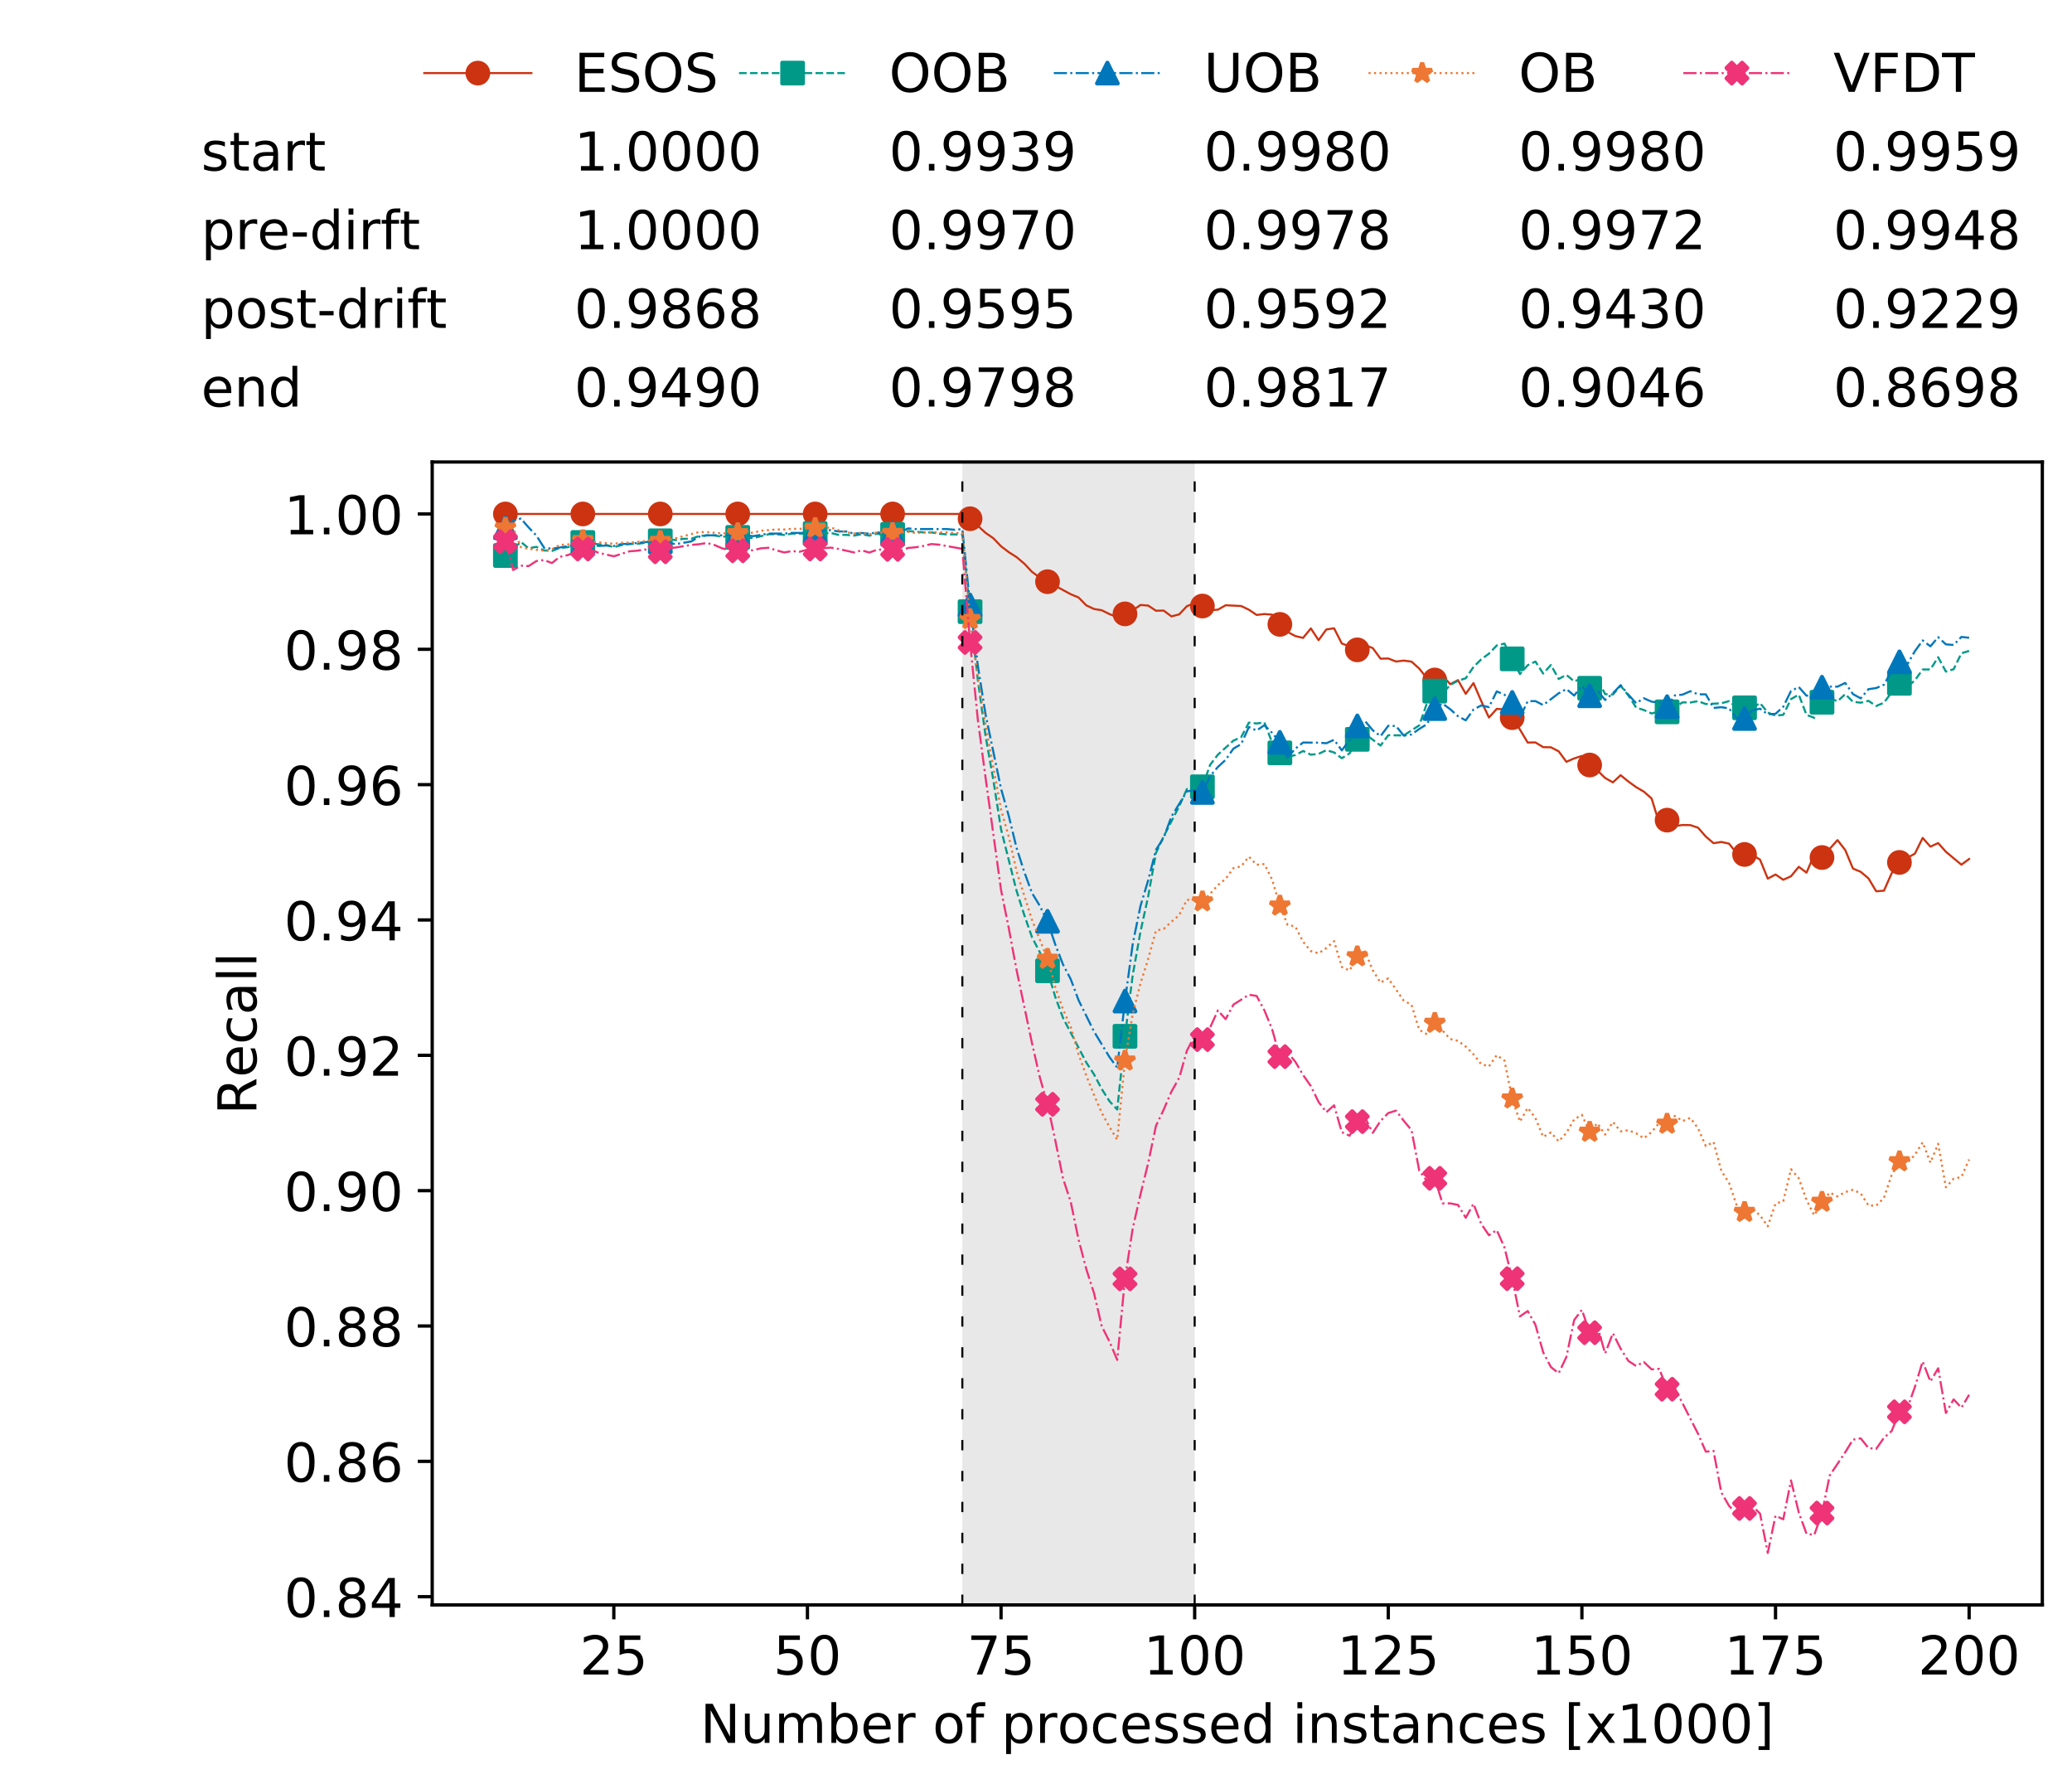 <?xml version="1.0" encoding="utf-8" standalone="no"?>
<!DOCTYPE svg PUBLIC "-//W3C//DTD SVG 1.1//EN"
  "http://www.w3.org/Graphics/SVG/1.1/DTD/svg11.dtd">
<!-- Created with matplotlib (https://matplotlib.org/) -->
<svg height="432.615pt" version="1.1" viewBox="0 0 502.65 432.615" width="502.65pt" xmlns="http://www.w3.org/2000/svg" xmlns:xlink="http://www.w3.org/1999/xlink">
 <defs>
  <style type="text/css">
*{stroke-linecap:butt;stroke-linejoin:round;white-space:pre;}
  </style>
 </defs>
 <g id="figure_1">
  <g id="patch_1">
   <path d="M 0 432.615 
L 502.65 432.615 
L 502.65 0 
L 0 0 
z
" style="fill:#ffffff;"/>
  </g>
  <g id="axes_1">
   <g id="patch_2">
    <path d="M 104.85 389.252 
L 495.45 389.252 
L 495.45 112.052 
L 104.85 112.052 
z
" style="fill:#ffffff;"/>
   </g>
   <g id="patch_3">
    <path clip-path="url(#pfdade26da8)" d="M 289.817 389.252 
L 289.817 112.052 
L 233.453 112.052 
L 233.453 389.252 
z
" style="fill:#d3d3d3;opacity:0.5;"/>
   </g>
   <g id="matplotlib.axis_1">
    <g id="xtick_1">
     <g id="line2d_1">
      <defs>
       <path d="M 0 0 
L 0 3.5 
" id="m3e889689d0" style="stroke:#000000;stroke-width:0.8;"/>
      </defs>
      <g>
       <use style="stroke:#000000;stroke-width:0.8;" x="148.908" xlink:href="#m3e889689d0" y="389.252"/>
      </g>
     </g>
     <g id="text_1">
      <!-- 25 -->
      <defs>
       <path d="M 19.188 8.297 
L 53.609 8.297 
L 53.609 0 
L 7.328 0 
L 7.328 8.297 
Q 12.938 14.109 22.625 23.891 
Q 32.328 33.688 34.812 36.531 
Q 39.547 41.844 41.422 45.531 
Q 43.312 49.219 43.312 52.781 
Q 43.312 58.594 39.234 62.25 
Q 35.156 65.922 28.609 65.922 
Q 23.969 65.922 18.812 64.312 
Q 13.672 62.703 7.812 59.422 
L 7.812 69.391 
Q 13.766 71.781 18.938 73 
Q 24.125 74.219 28.422 74.219 
Q 39.75 74.219 46.484 68.547 
Q 53.219 62.891 53.219 53.422 
Q 53.219 48.922 51.531 44.891 
Q 49.859 40.875 45.406 35.406 
Q 44.188 33.984 37.641 27.219 
Q 31.109 20.453 19.188 8.297 
z
" id="DejaVuSans-50"/>
       <path d="M 10.797 72.906 
L 49.516 72.906 
L 49.516 64.594 
L 19.828 64.594 
L 19.828 46.734 
Q 21.969 47.469 24.109 47.828 
Q 26.266 48.188 28.422 48.188 
Q 40.625 48.188 47.75 41.5 
Q 54.891 34.812 54.891 23.391 
Q 54.891 11.625 47.562 5.094 
Q 40.234 -1.422 26.906 -1.422 
Q 22.312 -1.422 17.547 -0.641 
Q 12.797 0.141 7.719 1.703 
L 7.719 11.625 
Q 12.109 9.234 16.797 8.062 
Q 21.484 6.891 26.703 6.891 
Q 35.156 6.891 40.078 11.328 
Q 45.016 15.766 45.016 23.391 
Q 45.016 31 40.078 35.438 
Q 35.156 39.891 26.703 39.891 
Q 22.75 39.891 18.812 39.016 
Q 14.891 38.141 10.797 36.281 
z
" id="DejaVuSans-53"/>
      </defs>
      <g transform="translate(140.636 406.13)scale(0.13 -0.13)">
       <use xlink:href="#DejaVuSans-50"/>
       <use x="63.623" xlink:href="#DejaVuSans-53"/>
      </g>
     </g>
    </g>
    <g id="xtick_2">
     <g id="line2d_2">
      <g>
       <use style="stroke:#000000;stroke-width:0.8;" x="195.877" xlink:href="#m3e889689d0" y="389.252"/>
      </g>
     </g>
     <g id="text_2">
      <!-- 50 -->
      <defs>
       <path d="M 31.781 66.406 
Q 24.172 66.406 20.328 58.906 
Q 16.5 51.422 16.5 36.375 
Q 16.5 21.391 20.328 13.891 
Q 24.172 6.391 31.781 6.391 
Q 39.453 6.391 43.281 13.891 
Q 47.125 21.391 47.125 36.375 
Q 47.125 51.422 43.281 58.906 
Q 39.453 66.406 31.781 66.406 
z
M 31.781 74.219 
Q 44.047 74.219 50.516 64.516 
Q 56.984 54.828 56.984 36.375 
Q 56.984 17.969 50.516 8.266 
Q 44.047 -1.422 31.781 -1.422 
Q 19.531 -1.422 13.062 8.266 
Q 6.594 17.969 6.594 36.375 
Q 6.594 54.828 13.062 64.516 
Q 19.531 74.219 31.781 74.219 
z
" id="DejaVuSans-48"/>
      </defs>
      <g transform="translate(187.606 406.13)scale(0.13 -0.13)">
       <use xlink:href="#DejaVuSans-53"/>
       <use x="63.623" xlink:href="#DejaVuSans-48"/>
      </g>
     </g>
    </g>
    <g id="xtick_3">
     <g id="line2d_3">
      <g>
       <use style="stroke:#000000;stroke-width:0.8;" x="242.847" xlink:href="#m3e889689d0" y="389.252"/>
      </g>
     </g>
     <g id="text_3">
      <!-- 75 -->
      <defs>
       <path d="M 8.203 72.906 
L 55.078 72.906 
L 55.078 68.703 
L 28.609 0 
L 18.312 0 
L 43.219 64.594 
L 8.203 64.594 
z
" id="DejaVuSans-55"/>
      </defs>
      <g transform="translate(234.576 406.13)scale(0.13 -0.13)">
       <use xlink:href="#DejaVuSans-55"/>
       <use x="63.623" xlink:href="#DejaVuSans-53"/>
      </g>
     </g>
    </g>
    <g id="xtick_4">
     <g id="line2d_4">
      <g>
       <use style="stroke:#000000;stroke-width:0.8;" x="289.817" xlink:href="#m3e889689d0" y="389.252"/>
      </g>
     </g>
     <g id="text_4">
      <!-- 100 -->
      <defs>
       <path d="M 12.406 8.297 
L 28.516 8.297 
L 28.516 63.922 
L 10.984 60.406 
L 10.984 69.391 
L 28.422 72.906 
L 38.281 72.906 
L 38.281 8.297 
L 54.391 8.297 
L 54.391 0 
L 12.406 0 
z
" id="DejaVuSans-49"/>
      </defs>
      <g transform="translate(277.41 406.13)scale(0.13 -0.13)">
       <use xlink:href="#DejaVuSans-49"/>
       <use x="63.623" xlink:href="#DejaVuSans-48"/>
       <use x="127.246" xlink:href="#DejaVuSans-48"/>
      </g>
     </g>
    </g>
    <g id="xtick_5">
     <g id="line2d_5">
      <g>
       <use style="stroke:#000000;stroke-width:0.8;" x="336.786" xlink:href="#m3e889689d0" y="389.252"/>
      </g>
     </g>
     <g id="text_5">
      <!-- 125 -->
      <g transform="translate(324.379 406.13)scale(0.13 -0.13)">
       <use xlink:href="#DejaVuSans-49"/>
       <use x="63.623" xlink:href="#DejaVuSans-50"/>
       <use x="127.246" xlink:href="#DejaVuSans-53"/>
      </g>
     </g>
    </g>
    <g id="xtick_6">
     <g id="line2d_6">
      <g>
       <use style="stroke:#000000;stroke-width:0.8;" x="383.756" xlink:href="#m3e889689d0" y="389.252"/>
      </g>
     </g>
     <g id="text_6">
      <!-- 150 -->
      <g transform="translate(371.349 406.13)scale(0.13 -0.13)">
       <use xlink:href="#DejaVuSans-49"/>
       <use x="63.623" xlink:href="#DejaVuSans-53"/>
       <use x="127.246" xlink:href="#DejaVuSans-48"/>
      </g>
     </g>
    </g>
    <g id="xtick_7">
     <g id="line2d_7">
      <g>
       <use style="stroke:#000000;stroke-width:0.8;" x="430.726" xlink:href="#m3e889689d0" y="389.252"/>
      </g>
     </g>
     <g id="text_7">
      <!-- 175 -->
      <g transform="translate(418.319 406.13)scale(0.13 -0.13)">
       <use xlink:href="#DejaVuSans-49"/>
       <use x="63.623" xlink:href="#DejaVuSans-55"/>
       <use x="127.246" xlink:href="#DejaVuSans-53"/>
      </g>
     </g>
    </g>
    <g id="xtick_8">
     <g id="line2d_8">
      <g>
       <use style="stroke:#000000;stroke-width:0.8;" x="477.695" xlink:href="#m3e889689d0" y="389.252"/>
      </g>
     </g>
     <g id="text_8">
      <!-- 200 -->
      <g transform="translate(465.289 406.13)scale(0.13 -0.13)">
       <use xlink:href="#DejaVuSans-50"/>
       <use x="63.623" xlink:href="#DejaVuSans-48"/>
       <use x="127.246" xlink:href="#DejaVuSans-48"/>
      </g>
     </g>
    </g>
    <g id="text_9">
     <!-- Number of processed instances [x1000] -->
     <defs>
      <path d="M 9.812 72.906 
L 23.094 72.906 
L 55.422 11.922 
L 55.422 72.906 
L 64.984 72.906 
L 64.984 0 
L 51.703 0 
L 19.391 60.984 
L 19.391 0 
L 9.812 0 
z
" id="DejaVuSans-78"/>
      <path d="M 8.5 21.578 
L 8.5 54.688 
L 17.484 54.688 
L 17.484 21.922 
Q 17.484 14.156 20.5 10.266 
Q 23.531 6.391 29.594 6.391 
Q 36.859 6.391 41.078 11.031 
Q 45.312 15.672 45.312 23.688 
L 45.312 54.688 
L 54.297 54.688 
L 54.297 0 
L 45.312 0 
L 45.312 8.406 
Q 42.047 3.422 37.719 1 
Q 33.406 -1.422 27.688 -1.422 
Q 18.266 -1.422 13.375 4.438 
Q 8.5 10.297 8.5 21.578 
z
M 31.109 56 
z
" id="DejaVuSans-117"/>
      <path d="M 52 44.188 
Q 55.375 50.25 60.062 53.125 
Q 64.75 56 71.094 56 
Q 79.641 56 84.281 50.016 
Q 88.922 44.047 88.922 33.016 
L 88.922 0 
L 79.891 0 
L 79.891 32.719 
Q 79.891 40.578 77.094 44.375 
Q 74.312 48.188 68.609 48.188 
Q 61.625 48.188 57.562 43.547 
Q 53.516 38.922 53.516 30.906 
L 53.516 0 
L 44.484 0 
L 44.484 32.719 
Q 44.484 40.625 41.703 44.406 
Q 38.922 48.188 33.109 48.188 
Q 26.219 48.188 22.156 43.531 
Q 18.109 38.875 18.109 30.906 
L 18.109 0 
L 9.078 0 
L 9.078 54.688 
L 18.109 54.688 
L 18.109 46.188 
Q 21.188 51.219 25.484 53.609 
Q 29.781 56 35.688 56 
Q 41.656 56 45.828 52.969 
Q 50 49.953 52 44.188 
z
" id="DejaVuSans-109"/>
      <path d="M 48.688 27.297 
Q 48.688 37.203 44.609 42.844 
Q 40.531 48.484 33.406 48.484 
Q 26.266 48.484 22.188 42.844 
Q 18.109 37.203 18.109 27.297 
Q 18.109 17.391 22.188 11.75 
Q 26.266 6.109 33.406 6.109 
Q 40.531 6.109 44.609 11.75 
Q 48.688 17.391 48.688 27.297 
z
M 18.109 46.391 
Q 20.953 51.266 25.266 53.625 
Q 29.594 56 35.594 56 
Q 45.562 56 51.781 48.094 
Q 58.016 40.188 58.016 27.297 
Q 58.016 14.406 51.781 6.484 
Q 45.562 -1.422 35.594 -1.422 
Q 29.594 -1.422 25.266 0.953 
Q 20.953 3.328 18.109 8.203 
L 18.109 0 
L 9.078 0 
L 9.078 75.984 
L 18.109 75.984 
z
" id="DejaVuSans-98"/>
      <path d="M 56.203 29.594 
L 56.203 25.203 
L 14.891 25.203 
Q 15.484 15.922 20.484 11.062 
Q 25.484 6.203 34.422 6.203 
Q 39.594 6.203 44.453 7.469 
Q 49.312 8.734 54.109 11.281 
L 54.109 2.781 
Q 49.266 0.734 44.188 -0.344 
Q 39.109 -1.422 33.891 -1.422 
Q 20.797 -1.422 13.156 6.188 
Q 5.516 13.812 5.516 26.812 
Q 5.516 40.234 12.766 48.109 
Q 20.016 56 32.328 56 
Q 43.359 56 49.781 48.891 
Q 56.203 41.797 56.203 29.594 
z
M 47.219 32.234 
Q 47.125 39.594 43.094 43.984 
Q 39.062 48.391 32.422 48.391 
Q 24.906 48.391 20.391 44.141 
Q 15.875 39.891 15.188 32.172 
z
" id="DejaVuSans-101"/>
      <path d="M 41.109 46.297 
Q 39.594 47.172 37.812 47.578 
Q 36.031 48 33.891 48 
Q 26.266 48 22.188 43.047 
Q 18.109 38.094 18.109 28.812 
L 18.109 0 
L 9.078 0 
L 9.078 54.688 
L 18.109 54.688 
L 18.109 46.188 
Q 20.953 51.172 25.484 53.578 
Q 30.031 56 36.531 56 
Q 37.453 56 38.578 55.875 
Q 39.703 55.766 41.062 55.516 
z
" id="DejaVuSans-114"/>
      <path id="DejaVuSans-32"/>
      <path d="M 30.609 48.391 
Q 23.391 48.391 19.188 42.75 
Q 14.984 37.109 14.984 27.297 
Q 14.984 17.484 19.156 11.844 
Q 23.344 6.203 30.609 6.203 
Q 37.797 6.203 41.984 11.859 
Q 46.188 17.531 46.188 27.297 
Q 46.188 37.016 41.984 42.703 
Q 37.797 48.391 30.609 48.391 
z
M 30.609 56 
Q 42.328 56 49.016 48.375 
Q 55.719 40.766 55.719 27.297 
Q 55.719 13.875 49.016 6.219 
Q 42.328 -1.422 30.609 -1.422 
Q 18.844 -1.422 12.172 6.219 
Q 5.516 13.875 5.516 27.297 
Q 5.516 40.766 12.172 48.375 
Q 18.844 56 30.609 56 
z
" id="DejaVuSans-111"/>
      <path d="M 37.109 75.984 
L 37.109 68.5 
L 28.516 68.5 
Q 23.688 68.5 21.797 66.547 
Q 19.922 64.594 19.922 59.516 
L 19.922 54.688 
L 34.719 54.688 
L 34.719 47.703 
L 19.922 47.703 
L 19.922 0 
L 10.891 0 
L 10.891 47.703 
L 2.297 47.703 
L 2.297 54.688 
L 10.891 54.688 
L 10.891 58.5 
Q 10.891 67.625 15.141 71.797 
Q 19.391 75.984 28.609 75.984 
z
" id="DejaVuSans-102"/>
      <path d="M 18.109 8.203 
L 18.109 -20.797 
L 9.078 -20.797 
L 9.078 54.688 
L 18.109 54.688 
L 18.109 46.391 
Q 20.953 51.266 25.266 53.625 
Q 29.594 56 35.594 56 
Q 45.562 56 51.781 48.094 
Q 58.016 40.188 58.016 27.297 
Q 58.016 14.406 51.781 6.484 
Q 45.562 -1.422 35.594 -1.422 
Q 29.594 -1.422 25.266 0.953 
Q 20.953 3.328 18.109 8.203 
z
M 48.688 27.297 
Q 48.688 37.203 44.609 42.844 
Q 40.531 48.484 33.406 48.484 
Q 26.266 48.484 22.188 42.844 
Q 18.109 37.203 18.109 27.297 
Q 18.109 17.391 22.188 11.75 
Q 26.266 6.109 33.406 6.109 
Q 40.531 6.109 44.609 11.75 
Q 48.688 17.391 48.688 27.297 
z
" id="DejaVuSans-112"/>
      <path d="M 48.781 52.594 
L 48.781 44.188 
Q 44.969 46.297 41.141 47.344 
Q 37.312 48.391 33.406 48.391 
Q 24.656 48.391 19.812 42.844 
Q 14.984 37.312 14.984 27.297 
Q 14.984 17.281 19.812 11.734 
Q 24.656 6.203 33.406 6.203 
Q 37.312 6.203 41.141 7.25 
Q 44.969 8.297 48.781 10.406 
L 48.781 2.094 
Q 45.016 0.344 40.984 -0.531 
Q 36.969 -1.422 32.422 -1.422 
Q 20.062 -1.422 12.781 6.344 
Q 5.516 14.109 5.516 27.297 
Q 5.516 40.672 12.859 48.328 
Q 20.219 56 33.016 56 
Q 37.156 56 41.109 55.141 
Q 45.062 54.297 48.781 52.594 
z
" id="DejaVuSans-99"/>
      <path d="M 44.281 53.078 
L 44.281 44.578 
Q 40.484 46.531 36.375 47.5 
Q 32.281 48.484 27.875 48.484 
Q 21.188 48.484 17.844 46.438 
Q 14.5 44.391 14.5 40.281 
Q 14.5 37.156 16.891 35.375 
Q 19.281 33.594 26.516 31.984 
L 29.594 31.297 
Q 39.156 29.25 43.188 25.516 
Q 47.219 21.781 47.219 15.094 
Q 47.219 7.469 41.188 3.016 
Q 35.156 -1.422 24.609 -1.422 
Q 20.219 -1.422 15.453 -0.562 
Q 10.688 0.297 5.422 2 
L 5.422 11.281 
Q 10.406 8.688 15.234 7.391 
Q 20.062 6.109 24.812 6.109 
Q 31.156 6.109 34.562 8.281 
Q 37.984 10.453 37.984 14.406 
Q 37.984 18.062 35.516 20.016 
Q 33.062 21.969 24.703 23.781 
L 21.578 24.516 
Q 13.234 26.266 9.516 29.906 
Q 5.812 33.547 5.812 39.891 
Q 5.812 47.609 11.281 51.797 
Q 16.75 56 26.812 56 
Q 31.781 56 36.172 55.266 
Q 40.578 54.547 44.281 53.078 
z
" id="DejaVuSans-115"/>
      <path d="M 45.406 46.391 
L 45.406 75.984 
L 54.391 75.984 
L 54.391 0 
L 45.406 0 
L 45.406 8.203 
Q 42.578 3.328 38.25 0.953 
Q 33.938 -1.422 27.875 -1.422 
Q 17.969 -1.422 11.734 6.484 
Q 5.516 14.406 5.516 27.297 
Q 5.516 40.188 11.734 48.094 
Q 17.969 56 27.875 56 
Q 33.938 56 38.25 53.625 
Q 42.578 51.266 45.406 46.391 
z
M 14.797 27.297 
Q 14.797 17.391 18.875 11.75 
Q 22.953 6.109 30.078 6.109 
Q 37.203 6.109 41.297 11.75 
Q 45.406 17.391 45.406 27.297 
Q 45.406 37.203 41.297 42.844 
Q 37.203 48.484 30.078 48.484 
Q 22.953 48.484 18.875 42.844 
Q 14.797 37.203 14.797 27.297 
z
" id="DejaVuSans-100"/>
      <path d="M 9.422 54.688 
L 18.406 54.688 
L 18.406 0 
L 9.422 0 
z
M 9.422 75.984 
L 18.406 75.984 
L 18.406 64.594 
L 9.422 64.594 
z
" id="DejaVuSans-105"/>
      <path d="M 54.891 33.016 
L 54.891 0 
L 45.906 0 
L 45.906 32.719 
Q 45.906 40.484 42.875 44.328 
Q 39.844 48.188 33.797 48.188 
Q 26.516 48.188 22.312 43.547 
Q 18.109 38.922 18.109 30.906 
L 18.109 0 
L 9.078 0 
L 9.078 54.688 
L 18.109 54.688 
L 18.109 46.188 
Q 21.344 51.125 25.703 53.562 
Q 30.078 56 35.797 56 
Q 45.219 56 50.047 50.172 
Q 54.891 44.344 54.891 33.016 
z
" id="DejaVuSans-110"/>
      <path d="M 18.312 70.219 
L 18.312 54.688 
L 36.812 54.688 
L 36.812 47.703 
L 18.312 47.703 
L 18.312 18.016 
Q 18.312 11.328 20.141 9.422 
Q 21.969 7.516 27.594 7.516 
L 36.812 7.516 
L 36.812 0 
L 27.594 0 
Q 17.188 0 13.234 3.875 
Q 9.281 7.766 9.281 18.016 
L 9.281 47.703 
L 2.688 47.703 
L 2.688 54.688 
L 9.281 54.688 
L 9.281 70.219 
z
" id="DejaVuSans-116"/>
      <path d="M 34.281 27.484 
Q 23.391 27.484 19.188 25 
Q 14.984 22.516 14.984 16.5 
Q 14.984 11.719 18.141 8.906 
Q 21.297 6.109 26.703 6.109 
Q 34.188 6.109 38.703 11.406 
Q 43.219 16.703 43.219 25.484 
L 43.219 27.484 
z
M 52.203 31.203 
L 52.203 0 
L 43.219 0 
L 43.219 8.297 
Q 40.141 3.328 35.547 0.953 
Q 30.953 -1.422 24.312 -1.422 
Q 15.922 -1.422 10.953 3.297 
Q 6 8.016 6 15.922 
Q 6 25.141 12.172 29.828 
Q 18.359 34.516 30.609 34.516 
L 43.219 34.516 
L 43.219 35.406 
Q 43.219 41.609 39.141 45 
Q 35.062 48.391 27.688 48.391 
Q 23 48.391 18.547 47.266 
Q 14.109 46.141 10.016 43.891 
L 10.016 52.203 
Q 14.938 54.109 19.578 55.047 
Q 24.219 56 28.609 56 
Q 40.484 56 46.344 49.844 
Q 52.203 43.703 52.203 31.203 
z
" id="DejaVuSans-97"/>
      <path d="M 8.594 75.984 
L 29.297 75.984 
L 29.297 69 
L 17.578 69 
L 17.578 -6.203 
L 29.297 -6.203 
L 29.297 -13.188 
L 8.594 -13.188 
z
" id="DejaVuSans-91"/>
      <path d="M 54.891 54.688 
L 35.109 28.078 
L 55.906 0 
L 45.312 0 
L 29.391 21.484 
L 13.484 0 
L 2.875 0 
L 24.125 28.609 
L 4.688 54.688 
L 15.281 54.688 
L 29.781 35.203 
L 44.281 54.688 
z
" id="DejaVuSans-120"/>
      <path d="M 30.422 75.984 
L 30.422 -13.188 
L 9.719 -13.188 
L 9.719 -6.203 
L 21.391 -6.203 
L 21.391 69 
L 9.719 69 
L 9.719 75.984 
z
" id="DejaVuSans-93"/>
     </defs>
     <g transform="translate(169.881 422.711)scale(0.13 -0.13)">
      <use xlink:href="#DejaVuSans-78"/>
      <use x="74.805" xlink:href="#DejaVuSans-117"/>
      <use x="138.184" xlink:href="#DejaVuSans-109"/>
      <use x="235.596" xlink:href="#DejaVuSans-98"/>
      <use x="299.072" xlink:href="#DejaVuSans-101"/>
      <use x="360.596" xlink:href="#DejaVuSans-114"/>
      <use x="401.709" xlink:href="#DejaVuSans-32"/>
      <use x="433.496" xlink:href="#DejaVuSans-111"/>
      <use x="494.678" xlink:href="#DejaVuSans-102"/>
      <use x="529.883" xlink:href="#DejaVuSans-32"/>
      <use x="561.67" xlink:href="#DejaVuSans-112"/>
      <use x="625.146" xlink:href="#DejaVuSans-114"/>
      <use x="666.229" xlink:href="#DejaVuSans-111"/>
      <use x="727.41" xlink:href="#DejaVuSans-99"/>
      <use x="782.391" xlink:href="#DejaVuSans-101"/>
      <use x="843.914" xlink:href="#DejaVuSans-115"/>
      <use x="896.014" xlink:href="#DejaVuSans-115"/>
      <use x="948.113" xlink:href="#DejaVuSans-101"/>
      <use x="1009.637" xlink:href="#DejaVuSans-100"/>
      <use x="1073.113" xlink:href="#DejaVuSans-32"/>
      <use x="1104.9" xlink:href="#DejaVuSans-105"/>
      <use x="1132.684" xlink:href="#DejaVuSans-110"/>
      <use x="1196.062" xlink:href="#DejaVuSans-115"/>
      <use x="1248.162" xlink:href="#DejaVuSans-116"/>
      <use x="1287.371" xlink:href="#DejaVuSans-97"/>
      <use x="1348.65" xlink:href="#DejaVuSans-110"/>
      <use x="1412.029" xlink:href="#DejaVuSans-99"/>
      <use x="1467.01" xlink:href="#DejaVuSans-101"/>
      <use x="1528.533" xlink:href="#DejaVuSans-115"/>
      <use x="1580.633" xlink:href="#DejaVuSans-32"/>
      <use x="1612.42" xlink:href="#DejaVuSans-91"/>
      <use x="1651.434" xlink:href="#DejaVuSans-120"/>
      <use x="1710.613" xlink:href="#DejaVuSans-49"/>
      <use x="1774.236" xlink:href="#DejaVuSans-48"/>
      <use x="1837.859" xlink:href="#DejaVuSans-48"/>
      <use x="1901.482" xlink:href="#DejaVuSans-48"/>
      <use x="1965.105" xlink:href="#DejaVuSans-93"/>
     </g>
    </g>
   </g>
   <g id="matplotlib.axis_2">
    <g id="ytick_1">
     <g id="line2d_9">
      <defs>
       <path d="M 0 0 
L -3.5 0 
" id="m5d435eb92e" style="stroke:#000000;stroke-width:0.8;"/>
      </defs>
      <g>
       <use style="stroke:#000000;stroke-width:0.8;" x="104.85" xlink:href="#m5d435eb92e" y="387.252"/>
      </g>
     </g>
     <g id="text_10">
      <!-- 0.84 -->
      <defs>
       <path d="M 10.688 12.406 
L 21 12.406 
L 21 0 
L 10.688 0 
z
" id="DejaVuSans-46"/>
       <path d="M 31.781 34.625 
Q 24.75 34.625 20.719 30.859 
Q 16.703 27.094 16.703 20.516 
Q 16.703 13.922 20.719 10.156 
Q 24.75 6.391 31.781 6.391 
Q 38.812 6.391 42.859 10.172 
Q 46.922 13.969 46.922 20.516 
Q 46.922 27.094 42.891 30.859 
Q 38.875 34.625 31.781 34.625 
z
M 21.922 38.812 
Q 15.578 40.375 12.031 44.719 
Q 8.5 49.078 8.5 55.328 
Q 8.5 64.062 14.719 69.141 
Q 20.953 74.219 31.781 74.219 
Q 42.672 74.219 48.875 69.141 
Q 55.078 64.062 55.078 55.328 
Q 55.078 49.078 51.531 44.719 
Q 48 40.375 41.703 38.812 
Q 48.828 37.156 52.797 32.312 
Q 56.781 27.484 56.781 20.516 
Q 56.781 9.906 50.312 4.234 
Q 43.844 -1.422 31.781 -1.422 
Q 19.734 -1.422 13.25 4.234 
Q 6.781 9.906 6.781 20.516 
Q 6.781 27.484 10.781 32.312 
Q 14.797 37.156 21.922 38.812 
z
M 18.312 54.391 
Q 18.312 48.734 21.844 45.562 
Q 25.391 42.391 31.781 42.391 
Q 38.141 42.391 41.719 45.562 
Q 45.312 48.734 45.312 54.391 
Q 45.312 60.062 41.719 63.234 
Q 38.141 66.406 31.781 66.406 
Q 25.391 66.406 21.844 63.234 
Q 18.312 60.062 18.312 54.391 
z
" id="DejaVuSans-56"/>
       <path d="M 37.797 64.312 
L 12.891 25.391 
L 37.797 25.391 
z
M 35.203 72.906 
L 47.609 72.906 
L 47.609 25.391 
L 58.016 25.391 
L 58.016 17.188 
L 47.609 17.188 
L 47.609 0 
L 37.797 0 
L 37.797 17.188 
L 4.891 17.188 
L 4.891 26.703 
z
" id="DejaVuSans-52"/>
      </defs>
      <g transform="translate(68.905 392.191)scale(0.13 -0.13)">
       <use xlink:href="#DejaVuSans-48"/>
       <use x="63.623" xlink:href="#DejaVuSans-46"/>
       <use x="95.41" xlink:href="#DejaVuSans-56"/>
       <use x="159.033" xlink:href="#DejaVuSans-52"/>
      </g>
     </g>
    </g>
    <g id="ytick_2">
     <g id="line2d_10">
      <g>
       <use style="stroke:#000000;stroke-width:0.8;" x="104.85" xlink:href="#m5d435eb92e" y="354.427"/>
      </g>
     </g>
     <g id="text_11">
      <!-- 0.86 -->
      <defs>
       <path d="M 33.016 40.375 
Q 26.375 40.375 22.484 35.828 
Q 18.609 31.297 18.609 23.391 
Q 18.609 15.531 22.484 10.953 
Q 26.375 6.391 33.016 6.391 
Q 39.656 6.391 43.531 10.953 
Q 47.406 15.531 47.406 23.391 
Q 47.406 31.297 43.531 35.828 
Q 39.656 40.375 33.016 40.375 
z
M 52.594 71.297 
L 52.594 62.312 
Q 48.875 64.062 45.094 64.984 
Q 41.312 65.922 37.594 65.922 
Q 27.828 65.922 22.672 59.328 
Q 17.531 52.734 16.797 39.406 
Q 19.672 43.656 24.016 45.922 
Q 28.375 48.188 33.594 48.188 
Q 44.578 48.188 50.953 41.516 
Q 57.328 34.859 57.328 23.391 
Q 57.328 12.156 50.688 5.359 
Q 44.047 -1.422 33.016 -1.422 
Q 20.359 -1.422 13.672 8.266 
Q 6.984 17.969 6.984 36.375 
Q 6.984 53.656 15.188 63.938 
Q 23.391 74.219 37.203 74.219 
Q 40.922 74.219 44.703 73.484 
Q 48.484 72.75 52.594 71.297 
z
" id="DejaVuSans-54"/>
      </defs>
      <g transform="translate(68.905 359.366)scale(0.13 -0.13)">
       <use xlink:href="#DejaVuSans-48"/>
       <use x="63.623" xlink:href="#DejaVuSans-46"/>
       <use x="95.41" xlink:href="#DejaVuSans-56"/>
       <use x="159.033" xlink:href="#DejaVuSans-54"/>
      </g>
     </g>
    </g>
    <g id="ytick_3">
     <g id="line2d_11">
      <g>
       <use style="stroke:#000000;stroke-width:0.8;" x="104.85" xlink:href="#m5d435eb92e" y="321.602"/>
      </g>
     </g>
     <g id="text_12">
      <!-- 0.88 -->
      <g transform="translate(68.905 326.541)scale(0.13 -0.13)">
       <use xlink:href="#DejaVuSans-48"/>
       <use x="63.623" xlink:href="#DejaVuSans-46"/>
       <use x="95.41" xlink:href="#DejaVuSans-56"/>
       <use x="159.033" xlink:href="#DejaVuSans-56"/>
      </g>
     </g>
    </g>
    <g id="ytick_4">
     <g id="line2d_12">
      <g>
       <use style="stroke:#000000;stroke-width:0.8;" x="104.85" xlink:href="#m5d435eb92e" y="288.777"/>
      </g>
     </g>
     <g id="text_13">
      <!-- 0.90 -->
      <defs>
       <path d="M 10.984 1.516 
L 10.984 10.5 
Q 14.703 8.734 18.5 7.812 
Q 22.312 6.891 25.984 6.891 
Q 35.75 6.891 40.891 13.453 
Q 46.047 20.016 46.781 33.406 
Q 43.953 29.203 39.594 26.953 
Q 35.25 24.703 29.984 24.703 
Q 19.047 24.703 12.672 31.312 
Q 6.297 37.938 6.297 49.422 
Q 6.297 60.641 12.938 67.422 
Q 19.578 74.219 30.609 74.219 
Q 43.266 74.219 49.922 64.516 
Q 56.594 54.828 56.594 36.375 
Q 56.594 19.141 48.406 8.859 
Q 40.234 -1.422 26.422 -1.422 
Q 22.703 -1.422 18.891 -0.688 
Q 15.094 0.047 10.984 1.516 
z
M 30.609 32.422 
Q 37.25 32.422 41.125 36.953 
Q 45.016 41.5 45.016 49.422 
Q 45.016 57.281 41.125 61.844 
Q 37.25 66.406 30.609 66.406 
Q 23.969 66.406 20.094 61.844 
Q 16.219 57.281 16.219 49.422 
Q 16.219 41.5 20.094 36.953 
Q 23.969 32.422 30.609 32.422 
z
" id="DejaVuSans-57"/>
      </defs>
      <g transform="translate(68.905 293.716)scale(0.13 -0.13)">
       <use xlink:href="#DejaVuSans-48"/>
       <use x="63.623" xlink:href="#DejaVuSans-46"/>
       <use x="95.41" xlink:href="#DejaVuSans-57"/>
       <use x="159.033" xlink:href="#DejaVuSans-48"/>
      </g>
     </g>
    </g>
    <g id="ytick_5">
     <g id="line2d_13">
      <g>
       <use style="stroke:#000000;stroke-width:0.8;" x="104.85" xlink:href="#m5d435eb92e" y="255.952"/>
      </g>
     </g>
     <g id="text_14">
      <!-- 0.92 -->
      <g transform="translate(68.905 260.891)scale(0.13 -0.13)">
       <use xlink:href="#DejaVuSans-48"/>
       <use x="63.623" xlink:href="#DejaVuSans-46"/>
       <use x="95.41" xlink:href="#DejaVuSans-57"/>
       <use x="159.033" xlink:href="#DejaVuSans-50"/>
      </g>
     </g>
    </g>
    <g id="ytick_6">
     <g id="line2d_14">
      <g>
       <use style="stroke:#000000;stroke-width:0.8;" x="104.85" xlink:href="#m5d435eb92e" y="223.127"/>
      </g>
     </g>
     <g id="text_15">
      <!-- 0.94 -->
      <g transform="translate(68.905 228.066)scale(0.13 -0.13)">
       <use xlink:href="#DejaVuSans-48"/>
       <use x="63.623" xlink:href="#DejaVuSans-46"/>
       <use x="95.41" xlink:href="#DejaVuSans-57"/>
       <use x="159.033" xlink:href="#DejaVuSans-52"/>
      </g>
     </g>
    </g>
    <g id="ytick_7">
     <g id="line2d_15">
      <g>
       <use style="stroke:#000000;stroke-width:0.8;" x="104.85" xlink:href="#m5d435eb92e" y="190.302"/>
      </g>
     </g>
     <g id="text_16">
      <!-- 0.96 -->
      <g transform="translate(68.905 195.241)scale(0.13 -0.13)">
       <use xlink:href="#DejaVuSans-48"/>
       <use x="63.623" xlink:href="#DejaVuSans-46"/>
       <use x="95.41" xlink:href="#DejaVuSans-57"/>
       <use x="159.033" xlink:href="#DejaVuSans-54"/>
      </g>
     </g>
    </g>
    <g id="ytick_8">
     <g id="line2d_16">
      <g>
       <use style="stroke:#000000;stroke-width:0.8;" x="104.85" xlink:href="#m5d435eb92e" y="157.477"/>
      </g>
     </g>
     <g id="text_17">
      <!-- 0.98 -->
      <g transform="translate(68.905 162.416)scale(0.13 -0.13)">
       <use xlink:href="#DejaVuSans-48"/>
       <use x="63.623" xlink:href="#DejaVuSans-46"/>
       <use x="95.41" xlink:href="#DejaVuSans-57"/>
       <use x="159.033" xlink:href="#DejaVuSans-56"/>
      </g>
     </g>
    </g>
    <g id="ytick_9">
     <g id="line2d_17">
      <g>
       <use style="stroke:#000000;stroke-width:0.8;" x="104.85" xlink:href="#m5d435eb92e" y="124.652"/>
      </g>
     </g>
     <g id="text_18">
      <!-- 1.00 -->
      <g transform="translate(68.905 129.591)scale(0.13 -0.13)">
       <use xlink:href="#DejaVuSans-49"/>
       <use x="63.623" xlink:href="#DejaVuSans-46"/>
       <use x="95.41" xlink:href="#DejaVuSans-48"/>
       <use x="159.033" xlink:href="#DejaVuSans-48"/>
      </g>
     </g>
    </g>
    <g id="text_19">
     <!-- Recall -->
     <defs>
      <path d="M 44.391 34.188 
Q 47.562 33.109 50.562 29.594 
Q 53.562 26.078 56.594 19.922 
L 66.609 0 
L 56 0 
L 46.688 18.703 
Q 43.062 26.031 39.672 28.422 
Q 36.281 30.812 30.422 30.812 
L 19.672 30.812 
L 19.672 0 
L 9.812 0 
L 9.812 72.906 
L 32.078 72.906 
Q 44.578 72.906 50.734 67.672 
Q 56.891 62.453 56.891 51.906 
Q 56.891 45.016 53.688 40.469 
Q 50.484 35.938 44.391 34.188 
z
M 19.672 64.797 
L 19.672 38.922 
L 32.078 38.922 
Q 39.203 38.922 42.844 42.219 
Q 46.484 45.516 46.484 51.906 
Q 46.484 58.297 42.844 61.547 
Q 39.203 64.797 32.078 64.797 
z
" id="DejaVuSans-82"/>
      <path d="M 9.422 75.984 
L 18.406 75.984 
L 18.406 0 
L 9.422 0 
z
" id="DejaVuSans-108"/>
     </defs>
     <g transform="translate(62.201 270.333)rotate(-90)scale(0.13 -0.13)">
      <use xlink:href="#DejaVuSans-82"/>
      <use x="69.42" xlink:href="#DejaVuSans-101"/>
      <use x="130.943" xlink:href="#DejaVuSans-99"/>
      <use x="185.924" xlink:href="#DejaVuSans-97"/>
      <use x="247.203" xlink:href="#DejaVuSans-108"/>
      <use x="274.986" xlink:href="#DejaVuSans-108"/>
     </g>
    </g>
   </g>
   <g id="line2d_18"/>
   <g id="line2d_19"/>
   <g id="line2d_20"/>
   <g id="line2d_21"/>
   <g id="line2d_22"/>
   <g id="line2d_23">
    <path clip-path="url(#pfdade26da8)" d="M 122.605 124.652 
L 233.453 124.652 
L 235.332 125.812 
L 239.089 129.239 
L 240.968 130.535 
L 242.847 132.494 
L 244.726 133.923 
L 246.605 135.109 
L 248.483 136.707 
L 250.362 138.703 
L 252.241 140.078 
L 259.756 144.119 
L 261.635 144.901 
L 263.514 146.809 
L 265.392 147.695 
L 267.271 148.005 
L 269.15 148.941 
L 271.029 149.671 
L 274.786 148.062 
L 276.665 146.724 
L 278.544 146.867 
L 280.423 148.118 
L 282.302 148.087 
L 284.18 149.498 
L 286.059 149.01 
L 287.938 147.013 
L 289.817 146.274 
L 291.695 146.983 
L 293.574 148.001 
L 295.453 147.864 
L 297.332 146.795 
L 301.089 146.977 
L 302.968 147.875 
L 304.847 149.143 
L 306.726 148.92 
L 308.605 149.073 
L 310.483 151.432 
L 312.362 153.278 
L 314.241 154.265 
L 316.12 154.712 
L 317.998 152.414 
L 319.877 155.26 
L 321.756 152.663 
L 323.635 152.383 
L 325.514 156.071 
L 327.392 156.759 
L 329.271 157.614 
L 331.15 156.449 
L 333.029 157.191 
L 334.908 159.756 
L 336.786 159.707 
L 338.665 160.439 
L 340.544 160.218 
L 342.423 160.463 
L 344.302 162.163 
L 346.18 164.531 
L 348.059 164.922 
L 349.938 163.858 
L 351.817 165.944 
L 353.695 164.95 
L 355.574 168.282 
L 357.453 165.663 
L 359.332 170.028 
L 361.211 174.026 
L 363.089 171.931 
L 364.968 172.06 
L 366.847 174.055 
L 368.726 176.947 
L 370.605 180.093 
L 372.483 180.066 
L 374.362 181.208 
L 376.241 181.248 
L 378.12 182.223 
L 379.998 184.764 
L 381.877 183.944 
L 383.756 183.341 
L 385.635 185.544 
L 387.514 186.868 
L 389.392 188.686 
L 391.271 189.747 
L 393.15 188.015 
L 395.029 189.546 
L 396.908 190.906 
L 398.786 192.001 
L 400.665 193.658 
L 402.544 199.742 
L 404.423 198.913 
L 406.302 200.345 
L 408.18 200.091 
L 410.059 200.118 
L 411.938 200.751 
L 413.817 202.898 
L 415.695 204.504 
L 417.574 204.202 
L 419.453 204.61 
L 421.332 206.987 
L 423.211 207.235 
L 425.089 207.347 
L 426.968 208.489 
L 428.847 213.1 
L 430.726 212.093 
L 432.605 213.373 
L 434.483 212.523 
L 436.362 210.232 
L 438.241 211.644 
L 440.12 207.295 
L 441.998 207.977 
L 445.756 203.75 
L 447.635 206.159 
L 449.514 210.653 
L 451.392 211.446 
L 453.271 213.026 
L 455.15 216.162 
L 457.029 216.026 
L 458.908 211.776 
L 460.786 209.165 
L 464.544 207.024 
L 466.423 203.218 
L 468.302 205.343 
L 470.18 204.475 
L 472.059 206.584 
L 475.817 209.717 
L 477.695 208.334 
L 477.695 208.334 
" style="fill:none;stroke:#cc3311;stroke-linecap:square;stroke-width:0.5;"/>
    <defs>
     <path d="M 0 2.5 
C 0.663 2.5 1.299 2.237 1.768 1.768 
C 2.237 1.299 2.5 0.663 2.5 0 
C 2.5 -0.663 2.237 -1.299 1.768 -1.768 
C 1.299 -2.237 0.663 -2.5 0 -2.5 
C -0.663 -2.5 -1.299 -2.237 -1.768 -1.768 
C -2.237 -1.299 -2.5 -0.663 -2.5 0 
C -2.5 0.663 -2.237 1.299 -1.768 1.768 
C -1.299 2.237 -0.663 2.5 0 2.5 
z
" id="m5a2b02895c" style="stroke:#cc3311;"/>
    </defs>
    <g clip-path="url(#pfdade26da8)">
     <use style="fill:#cc3311;stroke:#cc3311;" x="122.605" xlink:href="#m5a2b02895c" y="124.652"/>
     <use style="fill:#cc3311;stroke:#cc3311;" x="141.392" xlink:href="#m5a2b02895c" y="124.652"/>
     <use style="fill:#cc3311;stroke:#cc3311;" x="160.18" xlink:href="#m5a2b02895c" y="124.652"/>
     <use style="fill:#cc3311;stroke:#cc3311;" x="178.968" xlink:href="#m5a2b02895c" y="124.652"/>
     <use style="fill:#cc3311;stroke:#cc3311;" x="197.756" xlink:href="#m5a2b02895c" y="124.652"/>
     <use style="fill:#cc3311;stroke:#cc3311;" x="216.544" xlink:href="#m5a2b02895c" y="124.652"/>
     <use style="fill:#cc3311;stroke:#cc3311;" x="235.332" xlink:href="#m5a2b02895c" y="125.812"/>
     <use style="fill:#cc3311;stroke:#cc3311;" x="254.12" xlink:href="#m5a2b02895c" y="141.079"/>
     <use style="fill:#cc3311;stroke:#cc3311;" x="272.908" xlink:href="#m5a2b02895c" y="148.887"/>
     <use style="fill:#cc3311;stroke:#cc3311;" x="291.695" xlink:href="#m5a2b02895c" y="146.983"/>
     <use style="fill:#cc3311;stroke:#cc3311;" x="310.483" xlink:href="#m5a2b02895c" y="151.432"/>
     <use style="fill:#cc3311;stroke:#cc3311;" x="329.271" xlink:href="#m5a2b02895c" y="157.614"/>
     <use style="fill:#cc3311;stroke:#cc3311;" x="348.059" xlink:href="#m5a2b02895c" y="164.922"/>
     <use style="fill:#cc3311;stroke:#cc3311;" x="366.847" xlink:href="#m5a2b02895c" y="174.055"/>
     <use style="fill:#cc3311;stroke:#cc3311;" x="385.635" xlink:href="#m5a2b02895c" y="185.544"/>
     <use style="fill:#cc3311;stroke:#cc3311;" x="404.423" xlink:href="#m5a2b02895c" y="198.913"/>
     <use style="fill:#cc3311;stroke:#cc3311;" x="423.211" xlink:href="#m5a2b02895c" y="207.235"/>
     <use style="fill:#cc3311;stroke:#cc3311;" x="441.998" xlink:href="#m5a2b02895c" y="207.977"/>
     <use style="fill:#cc3311;stroke:#cc3311;" x="460.786" xlink:href="#m5a2b02895c" y="209.165"/>
    </g>
   </g>
   <g id="line2d_24"/>
   <g id="line2d_25"/>
   <g id="line2d_26"/>
   <g id="line2d_27"/>
   <g id="line2d_28">
    <path clip-path="url(#pfdade26da8)" d="M 122.605 134.721 
L 126.362 131.44 
L 128.241 132.986 
L 130.12 132.627 
L 131.998 133.495 
L 133.877 133.636 
L 135.756 132.904 
L 137.635 132.726 
L 139.514 132.262 
L 141.392 131.57 
L 145.15 131.995 
L 147.029 132.163 
L 148.908 132.704 
L 150.786 132.201 
L 152.665 131.947 
L 154.544 131.904 
L 160.18 131.165 
L 162.059 130.824 
L 163.938 130.982 
L 165.817 130.676 
L 167.695 130.67 
L 169.574 130.011 
L 171.453 129.856 
L 173.332 129.867 
L 175.211 130.191 
L 177.089 130.019 
L 178.968 130.336 
L 180.847 130.322 
L 182.726 130.511 
L 186.483 129.572 
L 188.362 129.572 
L 190.241 129.743 
L 192.12 129.417 
L 199.635 129.411 
L 201.514 129.25 
L 203.392 129.727 
L 205.271 129.727 
L 207.15 129.906 
L 209.029 129.57 
L 210.908 129.917 
L 212.786 129.415 
L 214.665 129.927 
L 216.544 129.609 
L 218.423 129.45 
L 220.302 128.787 
L 224.059 129.121 
L 225.938 129.121 
L 227.817 129.439 
L 229.695 129.61 
L 233.453 129.62 
L 235.332 148.35 
L 237.211 164.885 
L 239.089 178.479 
L 240.968 189.145 
L 242.847 201.161 
L 246.605 216.057 
L 248.483 221.931 
L 250.362 227.322 
L 252.241 230.936 
L 254.12 235.439 
L 255.998 241.78 
L 257.877 246.877 
L 263.514 257.67 
L 265.392 260.562 
L 267.271 264.121 
L 269.15 267.078 
L 271.029 269.104 
L 272.908 251.334 
L 274.786 236.518 
L 276.665 225.988 
L 278.544 217.382 
L 280.423 206.877 
L 282.302 202.85 
L 286.059 195.552 
L 287.938 191.364 
L 291.695 190.825 
L 293.574 185.478 
L 295.453 183.028 
L 299.211 179.631 
L 301.089 178.8 
L 302.968 175.258 
L 304.847 175.473 
L 306.726 175.207 
L 308.605 180.078 
L 310.483 182.596 
L 312.362 183.583 
L 314.241 183.13 
L 316.12 182.137 
L 317.998 183.039 
L 319.877 182.846 
L 321.756 181.946 
L 323.635 182.489 
L 325.514 183.899 
L 327.392 182.729 
L 329.271 179.31 
L 331.15 177.997 
L 334.908 180.83 
L 336.786 178.318 
L 340.544 178.371 
L 344.302 175.916 
L 346.18 170.482 
L 348.059 167.616 
L 349.938 168.193 
L 351.817 166.107 
L 353.695 165.113 
L 355.574 164.499 
L 357.453 161.775 
L 359.332 159.912 
L 361.211 158.528 
L 363.089 156.558 
L 364.968 156.09 
L 368.726 163.49 
L 370.605 161.336 
L 372.483 160.455 
L 374.362 163.351 
L 376.241 161.287 
L 378.12 164.671 
L 379.998 163.681 
L 381.877 165.259 
L 383.756 164.516 
L 385.635 166.932 
L 387.514 164.638 
L 389.392 168.355 
L 391.271 168.44 
L 393.15 166.317 
L 395.029 168.661 
L 396.908 171.605 
L 398.786 172.212 
L 400.665 173.041 
L 402.544 172.537 
L 404.423 172.64 
L 408.18 170.353 
L 410.059 170.379 
L 411.938 170.047 
L 413.817 170.761 
L 417.574 170.571 
L 419.453 170.053 
L 421.332 171.683 
L 425.089 171.71 
L 426.968 170.516 
L 428.847 172.821 
L 430.726 173.574 
L 432.605 173.375 
L 434.483 169.558 
L 436.362 168.473 
L 438.241 173.375 
L 440.12 174.091 
L 441.998 170.311 
L 443.877 169.294 
L 445.756 170.09 
L 447.635 168.354 
L 449.514 170.202 
L 451.392 170.428 
L 453.271 169.975 
L 455.15 171.23 
L 457.029 170.426 
L 458.908 167.914 
L 460.786 165.716 
L 462.665 166.644 
L 464.544 164.974 
L 466.423 162.381 
L 468.302 162.354 
L 470.18 159.397 
L 472.059 162.889 
L 473.938 162.301 
L 475.817 158.449 
L 477.695 157.862 
L 477.695 157.862 
" style="fill:none;stroke:#009988;stroke-dasharray:1.85,0.8;stroke-dashoffset:0;stroke-width:0.5;"/>
    <defs>
     <path d="M -2.5 2.5 
L 2.5 2.5 
L 2.5 -2.5 
L -2.5 -2.5 
z
" id="mfc2dbc7a97" style="stroke:#009988;stroke-linejoin:miter;"/>
    </defs>
    <g clip-path="url(#pfdade26da8)">
     <use style="fill:#009988;stroke:#009988;stroke-linejoin:miter;" x="122.605" xlink:href="#mfc2dbc7a97" y="134.721"/>
     <use style="fill:#009988;stroke:#009988;stroke-linejoin:miter;" x="141.392" xlink:href="#mfc2dbc7a97" y="131.57"/>
     <use style="fill:#009988;stroke:#009988;stroke-linejoin:miter;" x="160.18" xlink:href="#mfc2dbc7a97" y="131.165"/>
     <use style="fill:#009988;stroke:#009988;stroke-linejoin:miter;" x="178.968" xlink:href="#mfc2dbc7a97" y="130.336"/>
     <use style="fill:#009988;stroke:#009988;stroke-linejoin:miter;" x="197.756" xlink:href="#mfc2dbc7a97" y="129.411"/>
     <use style="fill:#009988;stroke:#009988;stroke-linejoin:miter;" x="216.544" xlink:href="#mfc2dbc7a97" y="129.609"/>
     <use style="fill:#009988;stroke:#009988;stroke-linejoin:miter;" x="235.332" xlink:href="#mfc2dbc7a97" y="148.35"/>
     <use style="fill:#009988;stroke:#009988;stroke-linejoin:miter;" x="254.12" xlink:href="#mfc2dbc7a97" y="235.439"/>
     <use style="fill:#009988;stroke:#009988;stroke-linejoin:miter;" x="272.908" xlink:href="#mfc2dbc7a97" y="251.334"/>
     <use style="fill:#009988;stroke:#009988;stroke-linejoin:miter;" x="291.695" xlink:href="#mfc2dbc7a97" y="190.825"/>
     <use style="fill:#009988;stroke:#009988;stroke-linejoin:miter;" x="310.483" xlink:href="#mfc2dbc7a97" y="182.596"/>
     <use style="fill:#009988;stroke:#009988;stroke-linejoin:miter;" x="329.271" xlink:href="#mfc2dbc7a97" y="179.31"/>
     <use style="fill:#009988;stroke:#009988;stroke-linejoin:miter;" x="348.059" xlink:href="#mfc2dbc7a97" y="167.616"/>
     <use style="fill:#009988;stroke:#009988;stroke-linejoin:miter;" x="366.847" xlink:href="#mfc2dbc7a97" y="159.794"/>
     <use style="fill:#009988;stroke:#009988;stroke-linejoin:miter;" x="385.635" xlink:href="#mfc2dbc7a97" y="166.932"/>
     <use style="fill:#009988;stroke:#009988;stroke-linejoin:miter;" x="404.423" xlink:href="#mfc2dbc7a97" y="172.64"/>
     <use style="fill:#009988;stroke:#009988;stroke-linejoin:miter;" x="423.211" xlink:href="#mfc2dbc7a97" y="171.672"/>
     <use style="fill:#009988;stroke:#009988;stroke-linejoin:miter;" x="441.998" xlink:href="#mfc2dbc7a97" y="170.311"/>
     <use style="fill:#009988;stroke:#009988;stroke-linejoin:miter;" x="460.786" xlink:href="#mfc2dbc7a97" y="165.716"/>
    </g>
   </g>
   <g id="line2d_29"/>
   <g id="line2d_30"/>
   <g id="line2d_31"/>
   <g id="line2d_32"/>
   <g id="line2d_33">
    <path clip-path="url(#pfdade26da8)" d="M 122.605 128.008 
L 124.483 126.33 
L 126.362 125.771 
L 128.241 127.924 
L 130.12 129.885 
L 131.998 132.858 
L 133.877 133.089 
L 139.514 132.193 
L 141.392 131.772 
L 143.271 132.001 
L 145.15 132.409 
L 147.029 132.316 
L 148.908 132.43 
L 150.786 131.944 
L 152.665 131.896 
L 158.302 131.296 
L 162.059 131.635 
L 163.938 131.967 
L 167.695 131.319 
L 169.574 130.166 
L 171.453 129.842 
L 177.089 129.838 
L 178.968 129.693 
L 182.726 130.035 
L 186.483 129.406 
L 190.241 129.415 
L 192.12 129.252 
L 195.877 129.243 
L 197.756 128.912 
L 201.514 128.576 
L 203.392 128.896 
L 205.271 128.897 
L 207.15 129.432 
L 209.029 129.264 
L 210.908 129.443 
L 212.786 129.115 
L 214.665 129.307 
L 216.544 129.307 
L 218.423 128.988 
L 220.302 128.159 
L 222.18 128.317 
L 229.695 128.314 
L 231.574 128.481 
L 233.453 128.325 
L 235.332 146.726 
L 237.211 161.424 
L 239.089 173.276 
L 242.847 191.299 
L 244.726 197.909 
L 246.605 205.621 
L 248.483 211.495 
L 250.362 216.596 
L 252.241 219.694 
L 254.12 223.446 
L 255.998 229.073 
L 257.877 233.915 
L 259.756 237.499 
L 261.635 242.542 
L 265.392 250.166 
L 269.15 256.381 
L 271.029 258.934 
L 272.908 242.791 
L 274.786 228.952 
L 276.665 219.76 
L 278.544 213.487 
L 280.423 206.116 
L 282.302 203.167 
L 284.18 198.052 
L 287.938 191.923 
L 289.817 191.666 
L 291.695 192.187 
L 293.574 188.21 
L 295.453 186.015 
L 297.332 184.274 
L 299.211 181.576 
L 301.089 180.472 
L 302.968 176.339 
L 304.847 177.176 
L 306.726 175.884 
L 308.605 177.743 
L 310.483 180.044 
L 312.362 183.693 
L 314.241 181.559 
L 316.12 180.086 
L 319.877 180.124 
L 321.756 180.263 
L 323.635 179.423 
L 325.514 181.998 
L 327.392 179.479 
L 329.271 176.06 
L 331.15 174.895 
L 333.029 177.123 
L 334.908 178.541 
L 336.786 176.029 
L 338.665 176.082 
L 340.544 178.427 
L 342.423 178.129 
L 344.302 176.792 
L 346.18 175.63 
L 348.059 171.853 
L 349.938 170.626 
L 351.817 172.017 
L 353.695 173.699 
L 355.574 174.705 
L 357.453 172.085 
L 359.332 171.096 
L 361.211 171.505 
L 363.089 167.692 
L 364.968 168.483 
L 366.847 170.363 
L 368.726 173.994 
L 370.605 170.074 
L 372.483 170.038 
L 374.362 171.004 
L 378.12 168.142 
L 379.998 167.114 
L 381.877 168.699 
L 383.756 166.332 
L 385.635 168.747 
L 387.514 167.442 
L 389.392 169.768 
L 391.271 168.154 
L 393.15 166.161 
L 395.029 168.482 
L 396.908 170.553 
L 398.786 169.348 
L 400.665 170.177 
L 402.544 170.399 
L 404.423 171.394 
L 406.302 168.667 
L 408.18 168.466 
L 410.059 167.647 
L 411.938 168.391 
L 413.817 168.403 
L 415.695 171.701 
L 417.574 171.52 
L 419.453 171.798 
L 421.332 174.265 
L 423.211 174.255 
L 425.089 172.278 
L 426.968 171.888 
L 428.847 173.217 
L 430.726 173.133 
L 432.605 171.405 
L 434.483 167.588 
L 436.362 166.622 
L 438.241 168.728 
L 440.12 168.646 
L 441.998 166.681 
L 443.877 166.52 
L 445.756 166.541 
L 447.635 165.634 
L 449.514 168.337 
L 451.392 169.384 
L 453.271 167.148 
L 455.15 166.87 
L 457.029 166.066 
L 458.908 162.716 
L 460.786 160.518 
L 462.665 161.17 
L 464.544 157.921 
L 466.423 155.328 
L 468.302 156.754 
L 470.18 154.536 
L 472.059 156.282 
L 473.938 156.42 
L 475.817 154.474 
L 477.695 154.684 
L 477.695 154.684 
" style="fill:none;stroke:#0077bb;stroke-dasharray:3.2,0.8,0.5,0.8;stroke-dashoffset:0;stroke-width:0.5;"/>
    <defs>
     <path d="M 0 -2.5 
L -2.5 2.5 
L 2.5 2.5 
z
" id="m6ef8bc204b" style="stroke:#0077bb;stroke-linejoin:miter;"/>
    </defs>
    <g clip-path="url(#pfdade26da8)">
     <use style="fill:#0077bb;stroke:#0077bb;stroke-linejoin:miter;" x="122.605" xlink:href="#m6ef8bc204b" y="128.008"/>
     <use style="fill:#0077bb;stroke:#0077bb;stroke-linejoin:miter;" x="141.392" xlink:href="#m6ef8bc204b" y="131.772"/>
     <use style="fill:#0077bb;stroke:#0077bb;stroke-linejoin:miter;" x="160.18" xlink:href="#m6ef8bc204b" y="131.46"/>
     <use style="fill:#0077bb;stroke:#0077bb;stroke-linejoin:miter;" x="178.968" xlink:href="#m6ef8bc204b" y="129.693"/>
     <use style="fill:#0077bb;stroke:#0077bb;stroke-linejoin:miter;" x="197.756" xlink:href="#m6ef8bc204b" y="128.912"/>
     <use style="fill:#0077bb;stroke:#0077bb;stroke-linejoin:miter;" x="216.544" xlink:href="#m6ef8bc204b" y="129.307"/>
     <use style="fill:#0077bb;stroke:#0077bb;stroke-linejoin:miter;" x="235.332" xlink:href="#m6ef8bc204b" y="146.726"/>
     <use style="fill:#0077bb;stroke:#0077bb;stroke-linejoin:miter;" x="254.12" xlink:href="#m6ef8bc204b" y="223.446"/>
     <use style="fill:#0077bb;stroke:#0077bb;stroke-linejoin:miter;" x="272.908" xlink:href="#m6ef8bc204b" y="242.791"/>
     <use style="fill:#0077bb;stroke:#0077bb;stroke-linejoin:miter;" x="291.695" xlink:href="#m6ef8bc204b" y="192.187"/>
     <use style="fill:#0077bb;stroke:#0077bb;stroke-linejoin:miter;" x="310.483" xlink:href="#m6ef8bc204b" y="180.044"/>
     <use style="fill:#0077bb;stroke:#0077bb;stroke-linejoin:miter;" x="329.271" xlink:href="#m6ef8bc204b" y="176.06"/>
     <use style="fill:#0077bb;stroke:#0077bb;stroke-linejoin:miter;" x="348.059" xlink:href="#m6ef8bc204b" y="171.853"/>
     <use style="fill:#0077bb;stroke:#0077bb;stroke-linejoin:miter;" x="366.847" xlink:href="#m6ef8bc204b" y="170.363"/>
     <use style="fill:#0077bb;stroke:#0077bb;stroke-linejoin:miter;" x="385.635" xlink:href="#m6ef8bc204b" y="168.747"/>
     <use style="fill:#0077bb;stroke:#0077bb;stroke-linejoin:miter;" x="404.423" xlink:href="#m6ef8bc204b" y="171.394"/>
     <use style="fill:#0077bb;stroke:#0077bb;stroke-linejoin:miter;" x="423.211" xlink:href="#m6ef8bc204b" y="174.255"/>
     <use style="fill:#0077bb;stroke:#0077bb;stroke-linejoin:miter;" x="441.998" xlink:href="#m6ef8bc204b" y="166.681"/>
     <use style="fill:#0077bb;stroke:#0077bb;stroke-linejoin:miter;" x="460.786" xlink:href="#m6ef8bc204b" y="160.518"/>
    </g>
   </g>
   <g id="line2d_34"/>
   <g id="line2d_35"/>
   <g id="line2d_36"/>
   <g id="line2d_37"/>
   <g id="line2d_38">
    <path clip-path="url(#pfdade26da8)" d="M 122.605 128.008 
L 124.483 128.036 
L 126.362 132.691 
L 128.241 133.114 
L 131.998 133.576 
L 133.877 133.237 
L 135.756 132.164 
L 137.635 132.067 
L 139.514 131.67 
L 141.392 131.032 
L 145.15 131.539 
L 148.908 131.892 
L 150.786 131.642 
L 152.665 131.612 
L 158.302 131.055 
L 160.18 131.219 
L 162.059 131.048 
L 167.695 129.536 
L 169.574 129.042 
L 171.453 129.05 
L 175.211 129.378 
L 182.726 129.198 
L 184.605 128.713 
L 188.362 128.41 
L 190.241 128.418 
L 192.12 128.256 
L 195.877 128.247 
L 197.756 128.084 
L 199.635 128.084 
L 201.514 127.923 
L 203.392 128.578 
L 205.271 129.061 
L 207.15 129.418 
L 209.029 129.247 
L 210.908 129.594 
L 212.786 129.102 
L 214.665 129.293 
L 216.544 129.293 
L 220.302 128.969 
L 222.18 129.286 
L 224.059 129.126 
L 229.695 129.119 
L 231.574 129.285 
L 233.453 129.292 
L 235.332 150.177 
L 237.211 164.109 
L 239.089 175.786 
L 242.847 196.359 
L 244.726 202.943 
L 246.605 211.282 
L 250.362 223.123 
L 254.12 232.578 
L 255.998 239.394 
L 257.877 244.834 
L 259.756 249.061 
L 261.635 255.667 
L 263.514 260.847 
L 265.392 265.54 
L 267.271 269.892 
L 269.15 273.311 
L 271.029 276.431 
L 272.908 257.259 
L 274.786 245.904 
L 276.665 238.503 
L 278.544 232.558 
L 280.423 225.716 
L 282.302 225.303 
L 284.18 223.553 
L 286.059 221.954 
L 287.938 218.222 
L 289.817 218.268 
L 291.695 218.643 
L 293.574 216.76 
L 295.453 214.682 
L 297.332 213.14 
L 299.211 210.554 
L 301.089 210.121 
L 302.968 207.779 
L 304.847 209.74 
L 306.726 209.563 
L 308.605 213.34 
L 310.483 219.664 
L 312.362 224.301 
L 314.241 224.722 
L 316.12 228.412 
L 317.998 230.669 
L 319.877 231.215 
L 321.756 229.934 
L 323.635 228.26 
L 325.514 234.523 
L 327.392 235.39 
L 329.271 231.971 
L 331.15 230.742 
L 333.029 235.337 
L 334.908 238.319 
L 336.786 237.288 
L 340.544 242.712 
L 342.423 243.694 
L 344.302 249.78 
L 346.18 250.846 
L 348.059 248.111 
L 349.938 249.923 
L 351.817 252.01 
L 353.695 252.44 
L 355.574 253.84 
L 357.453 255.703 
L 359.332 258.089 
L 361.211 258.635 
L 363.089 255.914 
L 364.968 257.22 
L 366.847 266.452 
L 368.726 272.04 
L 370.605 268.686 
L 372.483 271.162 
L 374.362 275.73 
L 376.241 274.666 
L 378.12 276.809 
L 379.998 274.753 
L 381.877 271.472 
L 383.756 270.406 
L 385.635 274.527 
L 387.514 272.421 
L 389.392 275.173 
L 391.271 272.115 
L 393.15 274.381 
L 395.029 274.124 
L 396.908 274.854 
L 398.786 276.069 
L 400.665 274.554 
L 402.544 272.316 
L 404.423 272.565 
L 406.302 270.647 
L 408.18 271.899 
L 410.059 271.132 
L 411.938 273.667 
L 413.817 277.966 
L 415.695 276.983 
L 417.574 283.933 
L 419.453 286.899 
L 421.332 292.401 
L 423.211 293.963 
L 425.089 293.197 
L 426.968 294.754 
L 428.847 297.427 
L 430.726 291.896 
L 432.605 291.348 
L 434.483 283.573 
L 436.362 285.759 
L 438.241 291.022 
L 440.12 294.761 
L 441.998 291.513 
L 443.877 289.238 
L 445.756 290.183 
L 447.635 289.121 
L 449.514 288.57 
L 451.392 289.447 
L 453.271 292.358 
L 455.15 292.408 
L 457.029 290.527 
L 458.908 284.934 
L 460.786 281.69 
L 462.665 282.048 
L 464.544 280.075 
L 466.423 277.057 
L 468.302 281.981 
L 470.18 277.416 
L 472.059 287.953 
L 473.938 285.873 
L 475.817 285.468 
L 477.695 281.213 
L 477.695 281.213 
" style="fill:none;stroke:#ee7733;stroke-dasharray:0.5,0.825;stroke-dashoffset:0;stroke-width:0.5;"/>
    <defs>
     <path d="M 0 -2.5 
L -0.561 -0.773 
L -2.378 -0.773 
L -0.908 0.295 
L -1.469 2.023 
L -0 0.955 
L 1.469 2.023 
L 0.908 0.295 
L 2.378 -0.773 
L 0.561 -0.773 
z
" id="m31a5b5ce28" style="stroke:#ee7733;stroke-linejoin:bevel;"/>
    </defs>
    <g clip-path="url(#pfdade26da8)">
     <use style="fill:#ee7733;stroke:#ee7733;stroke-linejoin:bevel;" x="122.605" xlink:href="#m31a5b5ce28" y="128.008"/>
     <use style="fill:#ee7733;stroke:#ee7733;stroke-linejoin:bevel;" x="141.392" xlink:href="#m31a5b5ce28" y="131.032"/>
     <use style="fill:#ee7733;stroke:#ee7733;stroke-linejoin:bevel;" x="160.18" xlink:href="#m31a5b5ce28" y="131.219"/>
     <use style="fill:#ee7733;stroke:#ee7733;stroke-linejoin:bevel;" x="178.968" xlink:href="#m31a5b5ce28" y="129.355"/>
     <use style="fill:#ee7733;stroke:#ee7733;stroke-linejoin:bevel;" x="197.756" xlink:href="#m31a5b5ce28" y="128.084"/>
     <use style="fill:#ee7733;stroke:#ee7733;stroke-linejoin:bevel;" x="216.544" xlink:href="#m31a5b5ce28" y="129.293"/>
     <use style="fill:#ee7733;stroke:#ee7733;stroke-linejoin:bevel;" x="235.332" xlink:href="#m31a5b5ce28" y="150.177"/>
     <use style="fill:#ee7733;stroke:#ee7733;stroke-linejoin:bevel;" x="254.12" xlink:href="#m31a5b5ce28" y="232.578"/>
     <use style="fill:#ee7733;stroke:#ee7733;stroke-linejoin:bevel;" x="272.908" xlink:href="#m31a5b5ce28" y="257.259"/>
     <use style="fill:#ee7733;stroke:#ee7733;stroke-linejoin:bevel;" x="291.695" xlink:href="#m31a5b5ce28" y="218.643"/>
     <use style="fill:#ee7733;stroke:#ee7733;stroke-linejoin:bevel;" x="310.483" xlink:href="#m31a5b5ce28" y="219.664"/>
     <use style="fill:#ee7733;stroke:#ee7733;stroke-linejoin:bevel;" x="329.271" xlink:href="#m31a5b5ce28" y="231.971"/>
     <use style="fill:#ee7733;stroke:#ee7733;stroke-linejoin:bevel;" x="348.059" xlink:href="#m31a5b5ce28" y="248.111"/>
     <use style="fill:#ee7733;stroke:#ee7733;stroke-linejoin:bevel;" x="366.847" xlink:href="#m31a5b5ce28" y="266.452"/>
     <use style="fill:#ee7733;stroke:#ee7733;stroke-linejoin:bevel;" x="385.635" xlink:href="#m31a5b5ce28" y="274.527"/>
     <use style="fill:#ee7733;stroke:#ee7733;stroke-linejoin:bevel;" x="404.423" xlink:href="#m31a5b5ce28" y="272.565"/>
     <use style="fill:#ee7733;stroke:#ee7733;stroke-linejoin:bevel;" x="423.211" xlink:href="#m31a5b5ce28" y="293.963"/>
     <use style="fill:#ee7733;stroke:#ee7733;stroke-linejoin:bevel;" x="441.998" xlink:href="#m31a5b5ce28" y="291.513"/>
     <use style="fill:#ee7733;stroke:#ee7733;stroke-linejoin:bevel;" x="460.786" xlink:href="#m31a5b5ce28" y="281.69"/>
    </g>
   </g>
   <g id="line2d_39"/>
   <g id="line2d_40"/>
   <g id="line2d_41"/>
   <g id="line2d_42"/>
   <g id="line2d_43">
    <path clip-path="url(#pfdade26da8)" d="M 122.605 131.364 
L 124.483 138.245 
L 126.362 137.184 
L 128.241 137.294 
L 130.12 136.074 
L 131.998 135.818 
L 133.877 136.563 
L 135.756 135.074 
L 137.635 134.654 
L 139.514 133.998 
L 141.392 133.148 
L 143.271 133.262 
L 145.15 134.06 
L 148.908 134.924 
L 152.665 133.716 
L 154.544 133.574 
L 156.423 133.273 
L 158.302 133.661 
L 160.18 133.823 
L 162.059 132.974 
L 163.938 132.786 
L 167.695 132.152 
L 169.574 131.998 
L 171.453 131.682 
L 173.332 132.186 
L 175.211 133.002 
L 177.089 133.429 
L 178.968 133.588 
L 182.726 133.454 
L 184.605 132.982 
L 186.483 132.856 
L 188.362 133.487 
L 190.241 133.985 
L 192.12 133.66 
L 193.998 133.817 
L 195.877 133.311 
L 201.514 132.815 
L 203.392 133.128 
L 207.15 133.985 
L 209.029 133.482 
L 210.908 134.008 
L 212.786 133.321 
L 216.544 133.243 
L 218.423 133.563 
L 220.302 132.901 
L 222.18 132.724 
L 224.059 132.404 
L 225.938 131.946 
L 227.817 132.098 
L 233.453 133.111 
L 235.332 155.817 
L 237.211 174.495 
L 239.089 188.611 
L 242.847 215.859 
L 244.726 225.148 
L 246.605 235.233 
L 250.362 253.039 
L 252.241 261.238 
L 254.12 267.826 
L 255.998 276.541 
L 257.877 285.804 
L 259.756 291.526 
L 261.635 300.569 
L 263.514 307.757 
L 265.392 313.601 
L 267.271 321.652 
L 269.15 325.369 
L 271.029 329.825 
L 272.908 310.169 
L 274.786 297.935 
L 276.665 289.712 
L 278.544 282.058 
L 280.423 273.066 
L 282.302 269.125 
L 284.18 264.753 
L 286.059 261.423 
L 287.938 254.821 
L 289.817 251.2 
L 291.695 252.138 
L 293.574 249.188 
L 295.453 245.053 
L 297.332 247.179 
L 299.211 243.662 
L 302.968 241.262 
L 304.847 241.549 
L 306.726 245.03 
L 308.605 249.63 
L 310.483 256.272 
L 312.362 255.238 
L 314.241 257.52 
L 316.12 260.714 
L 317.998 263.419 
L 319.877 267.261 
L 321.756 269.754 
L 323.635 268.074 
L 325.514 274.582 
L 327.392 275.449 
L 329.271 272.029 
L 331.15 271.096 
L 333.029 274.739 
L 334.908 271.862 
L 336.786 269.946 
L 338.665 269.374 
L 340.544 271.838 
L 342.423 274.1 
L 344.302 283.95 
L 346.18 286.431 
L 348.059 285.78 
L 349.938 291.858 
L 351.817 291.858 
L 353.695 292.237 
L 355.574 295.35 
L 357.453 291.946 
L 359.332 296.835 
L 361.211 299.585 
L 363.089 298.332 
L 364.968 302.543 
L 366.847 310.122 
L 368.726 319.276 
L 370.605 317.973 
L 372.483 321.304 
L 374.362 327.978 
L 376.241 331.564 
L 378.12 333.055 
L 379.998 329.097 
L 381.877 320.161 
L 383.756 317.68 
L 385.635 323.222 
L 387.514 321.62 
L 389.392 328.275 
L 391.271 323.348 
L 393.15 327.102 
L 395.029 330.071 
L 396.908 331.289 
L 398.786 330.333 
L 400.665 332.116 
L 402.544 331.998 
L 404.423 336.93 
L 406.302 336.676 
L 411.938 347.754 
L 413.817 352.078 
L 415.695 351.89 
L 417.574 361.968 
L 419.453 365.213 
L 421.332 367.23 
L 423.211 365.854 
L 425.089 365.199 
L 426.968 367.093 
L 428.847 376.652 
L 430.726 367.602 
L 432.605 368.484 
L 434.483 359.045 
L 436.362 366.802 
L 438.241 371.972 
L 440.12 372.281 
L 441.998 366.967 
L 443.877 357.854 
L 447.635 352.227 
L 449.514 349.167 
L 451.392 348.855 
L 453.271 351.188 
L 455.15 351.402 
L 457.029 348.718 
L 458.908 347.059 
L 460.786 342.413 
L 462.665 341.648 
L 464.544 336.365 
L 466.423 330.197 
L 468.302 335.068 
L 470.18 331.853 
L 472.059 342.692 
L 473.938 339.398 
L 475.817 341.425 
L 477.695 338.282 
L 477.695 338.282 
" style="fill:none;stroke:#ee3377;stroke-dasharray:3.2,0.8,0.5,0.8;stroke-dashoffset:0;stroke-width:0.5;"/>
    <defs>
     <path d="M -1.25 2.5 
L 0 1.25 
L 1.25 2.5 
L 2.5 1.25 
L 1.25 0 
L 2.5 -1.25 
L 1.25 -2.5 
L 0 -1.25 
L -1.25 -2.5 
L -2.5 -1.25 
L -1.25 0 
L -2.5 1.25 
z
" id="m17edbb59ff" style="stroke:#ee3377;stroke-linejoin:miter;"/>
    </defs>
    <g clip-path="url(#pfdade26da8)">
     <use style="fill:#ee3377;stroke:#ee3377;stroke-linejoin:miter;" x="122.605" xlink:href="#m17edbb59ff" y="131.364"/>
     <use style="fill:#ee3377;stroke:#ee3377;stroke-linejoin:miter;" x="141.392" xlink:href="#m17edbb59ff" y="133.148"/>
     <use style="fill:#ee3377;stroke:#ee3377;stroke-linejoin:miter;" x="160.18" xlink:href="#m17edbb59ff" y="133.823"/>
     <use style="fill:#ee3377;stroke:#ee3377;stroke-linejoin:miter;" x="178.968" xlink:href="#m17edbb59ff" y="133.588"/>
     <use style="fill:#ee3377;stroke:#ee3377;stroke-linejoin:miter;" x="197.756" xlink:href="#m17edbb59ff" y="133.151"/>
     <use style="fill:#ee3377;stroke:#ee3377;stroke-linejoin:miter;" x="216.544" xlink:href="#m17edbb59ff" y="133.243"/>
     <use style="fill:#ee3377;stroke:#ee3377;stroke-linejoin:miter;" x="235.332" xlink:href="#m17edbb59ff" y="155.817"/>
     <use style="fill:#ee3377;stroke:#ee3377;stroke-linejoin:miter;" x="254.12" xlink:href="#m17edbb59ff" y="267.826"/>
     <use style="fill:#ee3377;stroke:#ee3377;stroke-linejoin:miter;" x="272.908" xlink:href="#m17edbb59ff" y="310.169"/>
     <use style="fill:#ee3377;stroke:#ee3377;stroke-linejoin:miter;" x="291.695" xlink:href="#m17edbb59ff" y="252.138"/>
     <use style="fill:#ee3377;stroke:#ee3377;stroke-linejoin:miter;" x="310.483" xlink:href="#m17edbb59ff" y="256.272"/>
     <use style="fill:#ee3377;stroke:#ee3377;stroke-linejoin:miter;" x="329.271" xlink:href="#m17edbb59ff" y="272.029"/>
     <use style="fill:#ee3377;stroke:#ee3377;stroke-linejoin:miter;" x="348.059" xlink:href="#m17edbb59ff" y="285.78"/>
     <use style="fill:#ee3377;stroke:#ee3377;stroke-linejoin:miter;" x="366.847" xlink:href="#m17edbb59ff" y="310.122"/>
     <use style="fill:#ee3377;stroke:#ee3377;stroke-linejoin:miter;" x="385.635" xlink:href="#m17edbb59ff" y="323.222"/>
     <use style="fill:#ee3377;stroke:#ee3377;stroke-linejoin:miter;" x="404.423" xlink:href="#m17edbb59ff" y="336.93"/>
     <use style="fill:#ee3377;stroke:#ee3377;stroke-linejoin:miter;" x="423.211" xlink:href="#m17edbb59ff" y="365.854"/>
     <use style="fill:#ee3377;stroke:#ee3377;stroke-linejoin:miter;" x="441.998" xlink:href="#m17edbb59ff" y="366.967"/>
     <use style="fill:#ee3377;stroke:#ee3377;stroke-linejoin:miter;" x="460.786" xlink:href="#m17edbb59ff" y="342.413"/>
    </g>
   </g>
   <g id="line2d_44"/>
   <g id="line2d_45"/>
   <g id="line2d_46"/>
   <g id="line2d_47"/>
   <g id="line2d_48">
    <path clip-path="url(#pfdade26da8)" d="M 233.453 389.252 
L 233.453 112.052 
" style="fill:none;stroke:#000000;stroke-dasharray:2.5,5;stroke-dashoffset:0;stroke-width:0.5;"/>
   </g>
   <g id="line2d_49">
    <path clip-path="url(#pfdade26da8)" d="M 289.817 389.252 
L 289.817 112.052 
" style="fill:none;stroke:#000000;stroke-dasharray:2.5,5;stroke-dashoffset:0;stroke-width:0.5;"/>
   </g>
   <g id="patch_4">
    <path d="M 104.85 389.252 
L 104.85 112.052 
" style="fill:none;stroke:#000000;stroke-linecap:square;stroke-linejoin:miter;stroke-width:0.8;"/>
   </g>
   <g id="patch_5">
    <path d="M 495.45 389.252 
L 495.45 112.052 
" style="fill:none;stroke:#000000;stroke-linecap:square;stroke-linejoin:miter;stroke-width:0.8;"/>
   </g>
   <g id="patch_6">
    <path d="M 104.85 389.252 
L 495.45 389.252 
" style="fill:none;stroke:#000000;stroke-linecap:square;stroke-linejoin:miter;stroke-width:0.8;"/>
   </g>
   <g id="patch_7">
    <path d="M 104.85 112.052 
L 495.45 112.052 
" style="fill:none;stroke:#000000;stroke-linecap:square;stroke-linejoin:miter;stroke-width:0.8;"/>
   </g>
   <g id="legend_1">
    <g id="line2d_50"/>
    <g id="line2d_51"/>
    <g id="text_20">
     <!--   -->
     <g transform="translate(48.8 22.278)scale(0.13 -0.13)">
      <use xlink:href="#DejaVuSans-32"/>
     </g>
    </g>
    <g id="line2d_52"/>
    <g id="line2d_53"/>
    <g id="text_21">
     <!-- start -->
     <g transform="translate(48.8 41.36)scale(0.13 -0.13)">
      <use xlink:href="#DejaVuSans-115"/>
      <use x="52.1" xlink:href="#DejaVuSans-116"/>
      <use x="91.309" xlink:href="#DejaVuSans-97"/>
      <use x="152.588" xlink:href="#DejaVuSans-114"/>
      <use x="193.701" xlink:href="#DejaVuSans-116"/>
     </g>
    </g>
    <g id="line2d_54"/>
    <g id="line2d_55"/>
    <g id="text_22">
     <!-- pre-dirft -->
     <defs>
      <path d="M 4.891 31.391 
L 31.203 31.391 
L 31.203 23.391 
L 4.891 23.391 
z
" id="DejaVuSans-45"/>
     </defs>
     <g transform="translate(48.8 60.441)scale(0.13 -0.13)">
      <use xlink:href="#DejaVuSans-112"/>
      <use x="63.477" xlink:href="#DejaVuSans-114"/>
      <use x="104.559" xlink:href="#DejaVuSans-101"/>
      <use x="166.082" xlink:href="#DejaVuSans-45"/>
      <use x="202.166" xlink:href="#DejaVuSans-100"/>
      <use x="265.643" xlink:href="#DejaVuSans-105"/>
      <use x="293.426" xlink:href="#DejaVuSans-114"/>
      <use x="334.539" xlink:href="#DejaVuSans-102"/>
      <use x="369.729" xlink:href="#DejaVuSans-116"/>
     </g>
    </g>
    <g id="line2d_56"/>
    <g id="line2d_57"/>
    <g id="text_23">
     <!-- post-drift -->
     <g transform="translate(48.8 79.523)scale(0.13 -0.13)">
      <use xlink:href="#DejaVuSans-112"/>
      <use x="63.477" xlink:href="#DejaVuSans-111"/>
      <use x="124.658" xlink:href="#DejaVuSans-115"/>
      <use x="176.758" xlink:href="#DejaVuSans-116"/>
      <use x="215.967" xlink:href="#DejaVuSans-45"/>
      <use x="252.051" xlink:href="#DejaVuSans-100"/>
      <use x="315.527" xlink:href="#DejaVuSans-114"/>
      <use x="356.641" xlink:href="#DejaVuSans-105"/>
      <use x="384.424" xlink:href="#DejaVuSans-102"/>
      <use x="419.613" xlink:href="#DejaVuSans-116"/>
     </g>
    </g>
    <g id="line2d_58"/>
    <g id="line2d_59"/>
    <g id="text_24">
     <!-- end -->
     <g transform="translate(48.8 98.604)scale(0.13 -0.13)">
      <use xlink:href="#DejaVuSans-101"/>
      <use x="61.523" xlink:href="#DejaVuSans-110"/>
      <use x="124.902" xlink:href="#DejaVuSans-100"/>
     </g>
    </g>
    <g id="line2d_60">
     <path d="M 102.919 17.728 
L 128.919 17.728 
" style="fill:none;stroke:#cc3311;stroke-linecap:square;stroke-width:0.5;"/>
    </g>
    <g id="line2d_61">
     <g>
      <use style="fill:#cc3311;stroke:#cc3311;" x="115.919" xlink:href="#m5a2b02895c" y="17.728"/>
     </g>
    </g>
    <g id="text_25">
     <!-- ESOS -->
     <defs>
      <path d="M 9.812 72.906 
L 55.906 72.906 
L 55.906 64.594 
L 19.672 64.594 
L 19.672 43.016 
L 54.391 43.016 
L 54.391 34.719 
L 19.672 34.719 
L 19.672 8.297 
L 56.781 8.297 
L 56.781 0 
L 9.812 0 
z
" id="DejaVuSans-69"/>
      <path d="M 53.516 70.516 
L 53.516 60.891 
Q 47.906 63.578 42.922 64.891 
Q 37.938 66.219 33.297 66.219 
Q 25.25 66.219 20.875 63.094 
Q 16.5 59.969 16.5 54.203 
Q 16.5 49.359 19.406 46.891 
Q 22.312 44.438 30.422 42.922 
L 36.375 41.703 
Q 47.406 39.594 52.656 34.297 
Q 57.906 29 57.906 20.125 
Q 57.906 9.516 50.797 4.047 
Q 43.703 -1.422 29.984 -1.422 
Q 24.812 -1.422 18.969 -0.25 
Q 13.141 0.922 6.891 3.219 
L 6.891 13.375 
Q 12.891 10.016 18.656 8.297 
Q 24.422 6.594 29.984 6.594 
Q 38.422 6.594 43.016 9.906 
Q 47.609 13.234 47.609 19.391 
Q 47.609 24.75 44.312 27.781 
Q 41.016 30.812 33.5 32.328 
L 27.484 33.5 
Q 16.453 35.688 11.516 40.375 
Q 6.594 45.062 6.594 53.422 
Q 6.594 63.094 13.406 68.656 
Q 20.219 74.219 32.172 74.219 
Q 37.312 74.219 42.625 73.281 
Q 47.953 72.359 53.516 70.516 
z
" id="DejaVuSans-83"/>
      <path d="M 39.406 66.219 
Q 28.656 66.219 22.328 58.203 
Q 16.016 50.203 16.016 36.375 
Q 16.016 22.609 22.328 14.594 
Q 28.656 6.594 39.406 6.594 
Q 50.141 6.594 56.422 14.594 
Q 62.703 22.609 62.703 36.375 
Q 62.703 50.203 56.422 58.203 
Q 50.141 66.219 39.406 66.219 
z
M 39.406 74.219 
Q 54.734 74.219 63.906 63.938 
Q 73.094 53.656 73.094 36.375 
Q 73.094 19.141 63.906 8.859 
Q 54.734 -1.422 39.406 -1.422 
Q 24.031 -1.422 14.812 8.828 
Q 5.609 19.094 5.609 36.375 
Q 5.609 53.656 14.812 63.938 
Q 24.031 74.219 39.406 74.219 
z
" id="DejaVuSans-79"/>
     </defs>
     <g transform="translate(139.319 22.278)scale(0.13 -0.13)">
      <use xlink:href="#DejaVuSans-69"/>
      <use x="63.184" xlink:href="#DejaVuSans-83"/>
      <use x="126.66" xlink:href="#DejaVuSans-79"/>
      <use x="205.371" xlink:href="#DejaVuSans-83"/>
     </g>
    </g>
    <g id="line2d_62"/>
    <g id="line2d_63"/>
    <g id="text_26">
     <!-- 1.0000 -->
     <g transform="translate(139.319 41.36)scale(0.13 -0.13)">
      <use xlink:href="#DejaVuSans-49"/>
      <use x="63.623" xlink:href="#DejaVuSans-46"/>
      <use x="95.41" xlink:href="#DejaVuSans-48"/>
      <use x="159.033" xlink:href="#DejaVuSans-48"/>
      <use x="222.656" xlink:href="#DejaVuSans-48"/>
      <use x="286.279" xlink:href="#DejaVuSans-48"/>
     </g>
    </g>
    <g id="line2d_64"/>
    <g id="line2d_65"/>
    <g id="text_27">
     <!-- 1.0000 -->
     <g transform="translate(139.319 60.441)scale(0.13 -0.13)">
      <use xlink:href="#DejaVuSans-49"/>
      <use x="63.623" xlink:href="#DejaVuSans-46"/>
      <use x="95.41" xlink:href="#DejaVuSans-48"/>
      <use x="159.033" xlink:href="#DejaVuSans-48"/>
      <use x="222.656" xlink:href="#DejaVuSans-48"/>
      <use x="286.279" xlink:href="#DejaVuSans-48"/>
     </g>
    </g>
    <g id="line2d_66"/>
    <g id="line2d_67"/>
    <g id="text_28">
     <!-- 0.9868 -->
     <g transform="translate(139.319 79.523)scale(0.13 -0.13)">
      <use xlink:href="#DejaVuSans-48"/>
      <use x="63.623" xlink:href="#DejaVuSans-46"/>
      <use x="95.41" xlink:href="#DejaVuSans-57"/>
      <use x="159.033" xlink:href="#DejaVuSans-56"/>
      <use x="222.656" xlink:href="#DejaVuSans-54"/>
      <use x="286.279" xlink:href="#DejaVuSans-56"/>
     </g>
    </g>
    <g id="line2d_68"/>
    <g id="line2d_69"/>
    <g id="text_29">
     <!-- 0.9490 -->
     <g transform="translate(139.319 98.604)scale(0.13 -0.13)">
      <use xlink:href="#DejaVuSans-48"/>
      <use x="63.623" xlink:href="#DejaVuSans-46"/>
      <use x="95.41" xlink:href="#DejaVuSans-57"/>
      <use x="159.033" xlink:href="#DejaVuSans-52"/>
      <use x="222.656" xlink:href="#DejaVuSans-57"/>
      <use x="286.279" xlink:href="#DejaVuSans-48"/>
     </g>
    </g>
    <g id="line2d_70">
     <path d="M 179.28 17.728 
L 205.28 17.728 
" style="fill:none;stroke:#009988;stroke-dasharray:1.85,0.8;stroke-dashoffset:0;stroke-width:0.5;"/>
    </g>
    <g id="line2d_71">
     <g>
      <use style="fill:#009988;stroke:#009988;stroke-linejoin:miter;" x="192.28" xlink:href="#mfc2dbc7a97" y="17.728"/>
     </g>
    </g>
    <g id="text_30">
     <!-- OOB -->
     <defs>
      <path d="M 19.672 34.812 
L 19.672 8.109 
L 35.5 8.109 
Q 43.453 8.109 47.281 11.406 
Q 51.125 14.703 51.125 21.484 
Q 51.125 28.328 47.281 31.562 
Q 43.453 34.812 35.5 34.812 
z
M 19.672 64.797 
L 19.672 42.828 
L 34.281 42.828 
Q 41.5 42.828 45.031 45.531 
Q 48.578 48.25 48.578 53.812 
Q 48.578 59.328 45.031 62.062 
Q 41.5 64.797 34.281 64.797 
z
M 9.812 72.906 
L 35.016 72.906 
Q 46.297 72.906 52.391 68.219 
Q 58.5 63.531 58.5 54.891 
Q 58.5 48.188 55.375 44.234 
Q 52.25 40.281 46.188 39.312 
Q 53.469 37.75 57.5 32.781 
Q 61.531 27.828 61.531 20.406 
Q 61.531 10.641 54.891 5.312 
Q 48.25 0 35.984 0 
L 9.812 0 
z
" id="DejaVuSans-66"/>
     </defs>
     <g transform="translate(215.68 22.278)scale(0.13 -0.13)">
      <use xlink:href="#DejaVuSans-79"/>
      <use x="78.711" xlink:href="#DejaVuSans-79"/>
      <use x="157.422" xlink:href="#DejaVuSans-66"/>
     </g>
    </g>
    <g id="line2d_72"/>
    <g id="line2d_73"/>
    <g id="text_31">
     <!-- 0.9939 -->
     <defs>
      <path d="M 40.578 39.312 
Q 47.656 37.797 51.625 33 
Q 55.609 28.219 55.609 21.188 
Q 55.609 10.406 48.188 4.484 
Q 40.766 -1.422 27.094 -1.422 
Q 22.516 -1.422 17.656 -0.516 
Q 12.797 0.391 7.625 2.203 
L 7.625 11.719 
Q 11.719 9.328 16.594 8.109 
Q 21.484 6.891 26.812 6.891 
Q 36.078 6.891 40.938 10.547 
Q 45.797 14.203 45.797 21.188 
Q 45.797 27.641 41.281 31.266 
Q 36.766 34.906 28.719 34.906 
L 20.219 34.906 
L 20.219 43.016 
L 29.109 43.016 
Q 36.375 43.016 40.234 45.922 
Q 44.094 48.828 44.094 54.297 
Q 44.094 59.906 40.109 62.906 
Q 36.141 65.922 28.719 65.922 
Q 24.656 65.922 20.016 65.031 
Q 15.375 64.156 9.812 62.312 
L 9.812 71.094 
Q 15.438 72.656 20.344 73.438 
Q 25.25 74.219 29.594 74.219 
Q 40.828 74.219 47.359 69.109 
Q 53.906 64.016 53.906 55.328 
Q 53.906 49.266 50.438 45.094 
Q 46.969 40.922 40.578 39.312 
z
" id="DejaVuSans-51"/>
     </defs>
     <g transform="translate(215.68 41.36)scale(0.13 -0.13)">
      <use xlink:href="#DejaVuSans-48"/>
      <use x="63.623" xlink:href="#DejaVuSans-46"/>
      <use x="95.41" xlink:href="#DejaVuSans-57"/>
      <use x="159.033" xlink:href="#DejaVuSans-57"/>
      <use x="222.656" xlink:href="#DejaVuSans-51"/>
      <use x="286.279" xlink:href="#DejaVuSans-57"/>
     </g>
    </g>
    <g id="line2d_74"/>
    <g id="line2d_75"/>
    <g id="text_32">
     <!-- 0.9970 -->
     <g transform="translate(215.68 60.441)scale(0.13 -0.13)">
      <use xlink:href="#DejaVuSans-48"/>
      <use x="63.623" xlink:href="#DejaVuSans-46"/>
      <use x="95.41" xlink:href="#DejaVuSans-57"/>
      <use x="159.033" xlink:href="#DejaVuSans-57"/>
      <use x="222.656" xlink:href="#DejaVuSans-55"/>
      <use x="286.279" xlink:href="#DejaVuSans-48"/>
     </g>
    </g>
    <g id="line2d_76"/>
    <g id="line2d_77"/>
    <g id="text_33">
     <!-- 0.9595 -->
     <g transform="translate(215.68 79.523)scale(0.13 -0.13)">
      <use xlink:href="#DejaVuSans-48"/>
      <use x="63.623" xlink:href="#DejaVuSans-46"/>
      <use x="95.41" xlink:href="#DejaVuSans-57"/>
      <use x="159.033" xlink:href="#DejaVuSans-53"/>
      <use x="222.656" xlink:href="#DejaVuSans-57"/>
      <use x="286.279" xlink:href="#DejaVuSans-53"/>
     </g>
    </g>
    <g id="line2d_78"/>
    <g id="line2d_79"/>
    <g id="text_34">
     <!-- 0.9798 -->
     <g transform="translate(215.68 98.604)scale(0.13 -0.13)">
      <use xlink:href="#DejaVuSans-48"/>
      <use x="63.623" xlink:href="#DejaVuSans-46"/>
      <use x="95.41" xlink:href="#DejaVuSans-57"/>
      <use x="159.033" xlink:href="#DejaVuSans-55"/>
      <use x="222.656" xlink:href="#DejaVuSans-57"/>
      <use x="286.279" xlink:href="#DejaVuSans-56"/>
     </g>
    </g>
    <g id="line2d_80">
     <path d="M 255.64 17.728 
L 281.64 17.728 
" style="fill:none;stroke:#0077bb;stroke-dasharray:3.2,0.8,0.5,0.8;stroke-dashoffset:0;stroke-width:0.5;"/>
    </g>
    <g id="line2d_81">
     <g>
      <use style="fill:#0077bb;stroke:#0077bb;stroke-linejoin:miter;" x="268.64" xlink:href="#m6ef8bc204b" y="17.728"/>
     </g>
    </g>
    <g id="text_35">
     <!-- UOB -->
     <defs>
      <path d="M 8.688 72.906 
L 18.609 72.906 
L 18.609 28.609 
Q 18.609 16.891 22.844 11.734 
Q 27.094 6.594 36.625 6.594 
Q 46.094 6.594 50.344 11.734 
Q 54.594 16.891 54.594 28.609 
L 54.594 72.906 
L 64.5 72.906 
L 64.5 27.391 
Q 64.5 13.141 57.438 5.859 
Q 50.391 -1.422 36.625 -1.422 
Q 22.797 -1.422 15.734 5.859 
Q 8.688 13.141 8.688 27.391 
z
" id="DejaVuSans-85"/>
     </defs>
     <g transform="translate(292.04 22.278)scale(0.13 -0.13)">
      <use xlink:href="#DejaVuSans-85"/>
      <use x="73.193" xlink:href="#DejaVuSans-79"/>
      <use x="151.904" xlink:href="#DejaVuSans-66"/>
     </g>
    </g>
    <g id="line2d_82"/>
    <g id="line2d_83"/>
    <g id="text_36">
     <!-- 0.9980 -->
     <g transform="translate(292.04 41.36)scale(0.13 -0.13)">
      <use xlink:href="#DejaVuSans-48"/>
      <use x="63.623" xlink:href="#DejaVuSans-46"/>
      <use x="95.41" xlink:href="#DejaVuSans-57"/>
      <use x="159.033" xlink:href="#DejaVuSans-57"/>
      <use x="222.656" xlink:href="#DejaVuSans-56"/>
      <use x="286.279" xlink:href="#DejaVuSans-48"/>
     </g>
    </g>
    <g id="line2d_84"/>
    <g id="line2d_85"/>
    <g id="text_37">
     <!-- 0.9978 -->
     <g transform="translate(292.04 60.441)scale(0.13 -0.13)">
      <use xlink:href="#DejaVuSans-48"/>
      <use x="63.623" xlink:href="#DejaVuSans-46"/>
      <use x="95.41" xlink:href="#DejaVuSans-57"/>
      <use x="159.033" xlink:href="#DejaVuSans-57"/>
      <use x="222.656" xlink:href="#DejaVuSans-55"/>
      <use x="286.279" xlink:href="#DejaVuSans-56"/>
     </g>
    </g>
    <g id="line2d_86"/>
    <g id="line2d_87"/>
    <g id="text_38">
     <!-- 0.9592 -->
     <g transform="translate(292.04 79.523)scale(0.13 -0.13)">
      <use xlink:href="#DejaVuSans-48"/>
      <use x="63.623" xlink:href="#DejaVuSans-46"/>
      <use x="95.41" xlink:href="#DejaVuSans-57"/>
      <use x="159.033" xlink:href="#DejaVuSans-53"/>
      <use x="222.656" xlink:href="#DejaVuSans-57"/>
      <use x="286.279" xlink:href="#DejaVuSans-50"/>
     </g>
    </g>
    <g id="line2d_88"/>
    <g id="line2d_89"/>
    <g id="text_39">
     <!-- 0.9817 -->
     <g transform="translate(292.04 98.604)scale(0.13 -0.13)">
      <use xlink:href="#DejaVuSans-48"/>
      <use x="63.623" xlink:href="#DejaVuSans-46"/>
      <use x="95.41" xlink:href="#DejaVuSans-57"/>
      <use x="159.033" xlink:href="#DejaVuSans-56"/>
      <use x="222.656" xlink:href="#DejaVuSans-49"/>
      <use x="286.279" xlink:href="#DejaVuSans-55"/>
     </g>
    </g>
    <g id="line2d_90">
     <path d="M 332.001 17.728 
L 358.001 17.728 
" style="fill:none;stroke:#ee7733;stroke-dasharray:0.5,0.825;stroke-dashoffset:0;stroke-width:0.5;"/>
    </g>
    <g id="line2d_91">
     <g>
      <use style="fill:#ee7733;stroke:#ee7733;stroke-linejoin:bevel;" x="345.001" xlink:href="#m31a5b5ce28" y="17.728"/>
     </g>
    </g>
    <g id="text_40">
     <!-- OB -->
     <g transform="translate(368.401 22.278)scale(0.13 -0.13)">
      <use xlink:href="#DejaVuSans-79"/>
      <use x="78.711" xlink:href="#DejaVuSans-66"/>
     </g>
    </g>
    <g id="line2d_92"/>
    <g id="line2d_93"/>
    <g id="text_41">
     <!-- 0.9980 -->
     <g transform="translate(368.401 41.36)scale(0.13 -0.13)">
      <use xlink:href="#DejaVuSans-48"/>
      <use x="63.623" xlink:href="#DejaVuSans-46"/>
      <use x="95.41" xlink:href="#DejaVuSans-57"/>
      <use x="159.033" xlink:href="#DejaVuSans-57"/>
      <use x="222.656" xlink:href="#DejaVuSans-56"/>
      <use x="286.279" xlink:href="#DejaVuSans-48"/>
     </g>
    </g>
    <g id="line2d_94"/>
    <g id="line2d_95"/>
    <g id="text_42">
     <!-- 0.9972 -->
     <g transform="translate(368.401 60.441)scale(0.13 -0.13)">
      <use xlink:href="#DejaVuSans-48"/>
      <use x="63.623" xlink:href="#DejaVuSans-46"/>
      <use x="95.41" xlink:href="#DejaVuSans-57"/>
      <use x="159.033" xlink:href="#DejaVuSans-57"/>
      <use x="222.656" xlink:href="#DejaVuSans-55"/>
      <use x="286.279" xlink:href="#DejaVuSans-50"/>
     </g>
    </g>
    <g id="line2d_96"/>
    <g id="line2d_97"/>
    <g id="text_43">
     <!-- 0.9430 -->
     <g transform="translate(368.401 79.523)scale(0.13 -0.13)">
      <use xlink:href="#DejaVuSans-48"/>
      <use x="63.623" xlink:href="#DejaVuSans-46"/>
      <use x="95.41" xlink:href="#DejaVuSans-57"/>
      <use x="159.033" xlink:href="#DejaVuSans-52"/>
      <use x="222.656" xlink:href="#DejaVuSans-51"/>
      <use x="286.279" xlink:href="#DejaVuSans-48"/>
     </g>
    </g>
    <g id="line2d_98"/>
    <g id="line2d_99"/>
    <g id="text_44">
     <!-- 0.9046 -->
     <g transform="translate(368.401 98.604)scale(0.13 -0.13)">
      <use xlink:href="#DejaVuSans-48"/>
      <use x="63.623" xlink:href="#DejaVuSans-46"/>
      <use x="95.41" xlink:href="#DejaVuSans-57"/>
      <use x="159.033" xlink:href="#DejaVuSans-48"/>
      <use x="222.656" xlink:href="#DejaVuSans-52"/>
      <use x="286.279" xlink:href="#DejaVuSans-54"/>
     </g>
    </g>
    <g id="line2d_100">
     <path d="M 408.362 17.728 
L 434.362 17.728 
" style="fill:none;stroke:#ee3377;stroke-dasharray:3.2,0.8,0.5,0.8;stroke-dashoffset:0;stroke-width:0.5;"/>
    </g>
    <g id="line2d_101">
     <g>
      <use style="fill:#ee3377;stroke:#ee3377;stroke-linejoin:miter;" x="421.362" xlink:href="#m17edbb59ff" y="17.728"/>
     </g>
    </g>
    <g id="text_45">
     <!-- VFDT -->
     <defs>
      <path d="M 28.609 0 
L 0.781 72.906 
L 11.078 72.906 
L 34.188 11.531 
L 57.328 72.906 
L 67.578 72.906 
L 39.797 0 
z
" id="DejaVuSans-86"/>
      <path d="M 9.812 72.906 
L 51.703 72.906 
L 51.703 64.594 
L 19.672 64.594 
L 19.672 43.109 
L 48.578 43.109 
L 48.578 34.812 
L 19.672 34.812 
L 19.672 0 
L 9.812 0 
z
" id="DejaVuSans-70"/>
      <path d="M 19.672 64.797 
L 19.672 8.109 
L 31.594 8.109 
Q 46.688 8.109 53.688 14.938 
Q 60.688 21.781 60.688 36.531 
Q 60.688 51.172 53.688 57.984 
Q 46.688 64.797 31.594 64.797 
z
M 9.812 72.906 
L 30.078 72.906 
Q 51.266 72.906 61.172 64.094 
Q 71.094 55.281 71.094 36.531 
Q 71.094 17.672 61.125 8.828 
Q 51.172 0 30.078 0 
L 9.812 0 
z
" id="DejaVuSans-68"/>
      <path d="M -0.297 72.906 
L 61.375 72.906 
L 61.375 64.594 
L 35.5 64.594 
L 35.5 0 
L 25.594 0 
L 25.594 64.594 
L -0.297 64.594 
z
" id="DejaVuSans-84"/>
     </defs>
     <g transform="translate(444.762 22.278)scale(0.13 -0.13)">
      <use xlink:href="#DejaVuSans-86"/>
      <use x="68.408" xlink:href="#DejaVuSans-70"/>
      <use x="125.928" xlink:href="#DejaVuSans-68"/>
      <use x="202.93" xlink:href="#DejaVuSans-84"/>
     </g>
    </g>
    <g id="line2d_102"/>
    <g id="line2d_103"/>
    <g id="text_46">
     <!-- 0.9959 -->
     <g transform="translate(444.762 41.36)scale(0.13 -0.13)">
      <use xlink:href="#DejaVuSans-48"/>
      <use x="63.623" xlink:href="#DejaVuSans-46"/>
      <use x="95.41" xlink:href="#DejaVuSans-57"/>
      <use x="159.033" xlink:href="#DejaVuSans-57"/>
      <use x="222.656" xlink:href="#DejaVuSans-53"/>
      <use x="286.279" xlink:href="#DejaVuSans-57"/>
     </g>
    </g>
    <g id="line2d_104"/>
    <g id="line2d_105"/>
    <g id="text_47">
     <!-- 0.9948 -->
     <g transform="translate(444.762 60.441)scale(0.13 -0.13)">
      <use xlink:href="#DejaVuSans-48"/>
      <use x="63.623" xlink:href="#DejaVuSans-46"/>
      <use x="95.41" xlink:href="#DejaVuSans-57"/>
      <use x="159.033" xlink:href="#DejaVuSans-57"/>
      <use x="222.656" xlink:href="#DejaVuSans-52"/>
      <use x="286.279" xlink:href="#DejaVuSans-56"/>
     </g>
    </g>
    <g id="line2d_106"/>
    <g id="line2d_107"/>
    <g id="text_48">
     <!-- 0.9229 -->
     <g transform="translate(444.762 79.523)scale(0.13 -0.13)">
      <use xlink:href="#DejaVuSans-48"/>
      <use x="63.623" xlink:href="#DejaVuSans-46"/>
      <use x="95.41" xlink:href="#DejaVuSans-57"/>
      <use x="159.033" xlink:href="#DejaVuSans-50"/>
      <use x="222.656" xlink:href="#DejaVuSans-50"/>
      <use x="286.279" xlink:href="#DejaVuSans-57"/>
     </g>
    </g>
    <g id="line2d_108"/>
    <g id="line2d_109"/>
    <g id="text_49">
     <!-- 0.8698 -->
     <g transform="translate(444.762 98.604)scale(0.13 -0.13)">
      <use xlink:href="#DejaVuSans-48"/>
      <use x="63.623" xlink:href="#DejaVuSans-46"/>
      <use x="95.41" xlink:href="#DejaVuSans-56"/>
      <use x="159.033" xlink:href="#DejaVuSans-54"/>
      <use x="222.656" xlink:href="#DejaVuSans-57"/>
      <use x="286.279" xlink:href="#DejaVuSans-56"/>
     </g>
    </g>
   </g>
  </g>
 </g>
 <defs>
  <clipPath id="pfdade26da8">
   <rect height="277.2" width="390.6" x="104.85" y="112.052"/>
  </clipPath>
 </defs>
</svg>
